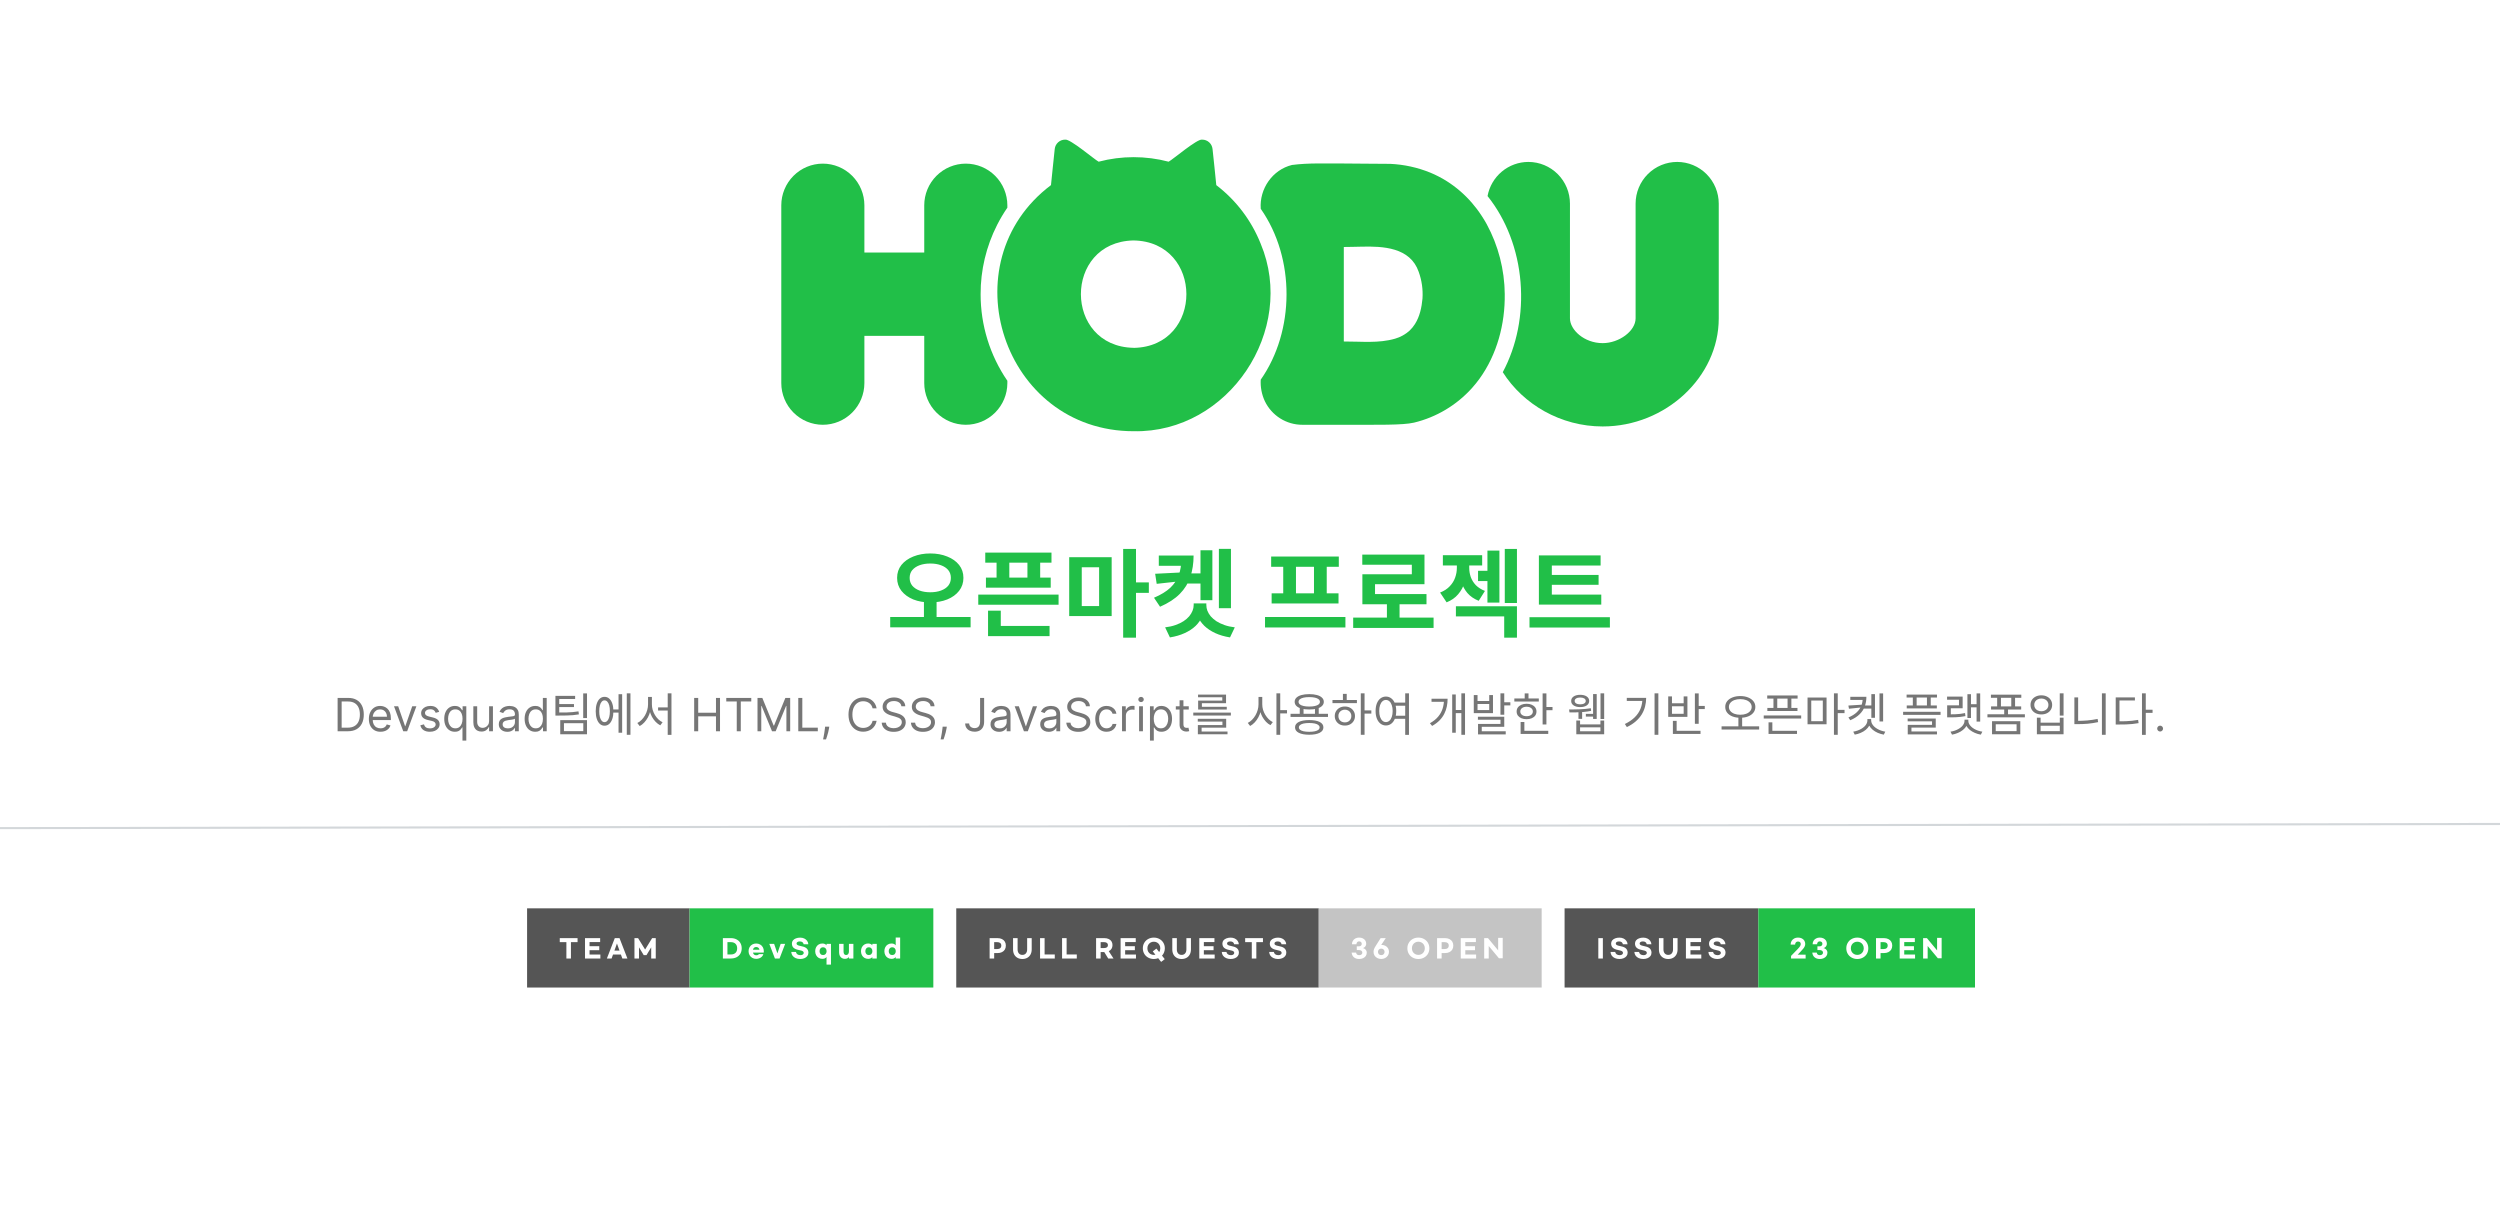 <svg width="1200" height="580" viewBox="0 0 1200 580" fill="none" xmlns="http://www.w3.org/2000/svg">
<rect x="0" y="0" width="1200" height="580" fill="#333333" stroke="none"/>
<g clip-path="url(#clip0_5_2)">
<rect width="1200" height="580" fill="white"/>
<path d="M443.489 287.418H449.561V297.124H443.489V287.418ZM446.525 265.66C449.561 265.66 452.275 266.151 454.667 267.132C457.09 268.083 458.991 269.432 460.371 271.18C461.751 272.928 462.441 274.998 462.441 277.39C462.441 279.751 461.751 281.821 460.371 283.6C458.991 285.379 457.09 286.759 454.667 287.74C452.275 288.691 449.561 289.166 446.525 289.166C443.52 289.166 440.806 288.691 438.383 287.74C435.991 286.759 434.09 285.379 432.679 283.6C431.299 281.821 430.609 279.751 430.609 277.39C430.609 274.998 431.299 272.928 432.679 271.18C434.09 269.432 435.991 268.083 438.383 267.132C440.806 266.151 443.52 265.66 446.525 265.66ZM446.525 270.49C444.593 270.49 442.876 270.766 441.373 271.318C439.901 271.87 438.736 272.652 437.877 273.664C437.049 274.676 436.635 275.918 436.635 277.39C436.635 278.831 437.049 280.073 437.877 281.116C438.736 282.128 439.901 282.91 441.373 283.462C442.876 284.014 444.593 284.29 446.525 284.29C448.488 284.29 450.205 284.014 451.677 283.462C453.18 282.91 454.345 282.128 455.173 281.116C456.001 280.073 456.415 278.831 456.415 277.39C456.415 275.918 456.001 274.676 455.173 273.664C454.345 272.652 453.18 271.87 451.677 271.318C450.205 270.766 448.488 270.49 446.525 270.49ZM427.297 296.158H465.891V301.126H427.297V296.158ZM472.926 265.246H504.712V270.076H472.926V265.246ZM473.248 277.252H504.344V282.082H473.248V277.252ZM478.354 267.132H484.472V279.782H478.354V267.132ZM493.166 267.132H499.284V279.782H493.166V267.132ZM469.568 285.394H508.116V290.27H469.568V285.394ZM474.26 300.436H503.792V305.358H474.26V300.436ZM474.26 293.122H480.378V302.046H474.26V293.122ZM513.218 267.454H533.596V295.698H513.218V267.454ZM527.57 272.284H519.244V290.914H527.57V272.284ZM539.116 263.498H545.28V306.094H539.116V263.498ZM543.946 279.552H551.444V284.566H543.946V279.552ZM568.874 275.228H577.614V280.104H568.874V275.228ZM585.066 263.452H590.862V291.926H585.066V263.452ZM576.234 264.142H581.938V288.108H576.234V264.142ZM572.968 289.626H578.166V290.408C578.166 292.34 577.798 294.149 577.062 295.836C576.357 297.523 575.299 299.056 573.888 300.436C572.478 301.785 570.73 302.935 568.644 303.886C566.59 304.837 564.228 305.527 561.56 305.956L559.26 301.126C561.1 300.911 562.756 300.543 564.228 300.022C565.7 299.501 566.988 298.887 568.092 298.182C569.196 297.446 570.101 296.664 570.806 295.836C571.512 294.977 572.048 294.088 572.416 293.168C572.784 292.248 572.968 291.328 572.968 290.408V289.626ZM573.796 289.626H579.04V290.408C579.04 291.328 579.209 292.248 579.546 293.168C579.914 294.088 580.451 294.977 581.156 295.836C581.892 296.664 582.797 297.446 583.87 298.182C584.974 298.887 586.262 299.501 587.734 300.022C589.206 300.543 590.862 300.911 592.702 301.126L590.402 305.956C587.734 305.527 585.373 304.837 583.318 303.886C581.264 302.935 579.531 301.785 578.12 300.436C576.71 299.056 575.636 297.523 574.9 295.836C574.164 294.149 573.796 292.34 573.796 290.408V289.626ZM567.034 266.672H572.922C572.922 270.413 572.401 273.817 571.358 276.884C570.346 279.951 568.66 282.68 566.298 285.072C563.968 287.433 560.809 289.488 556.822 291.236L553.924 286.912C557.236 285.501 559.843 283.907 561.744 282.128C563.646 280.319 564.995 278.295 565.792 276.056C566.62 273.787 567.034 271.287 567.034 268.558V266.672ZM556.224 266.672H568.92V271.594H556.224V266.672ZM567.264 274.768V278.908L555.212 280.242L554.476 275.412L567.264 274.768ZM607.209 296.158H645.803V301.172H607.209V296.158ZM610.153 267.132H642.629V272.054H610.153V267.132ZM610.383 284.796H642.491V289.672H610.383V284.796ZM615.949 271.686H622.067V285.256H615.949V271.686ZM630.715 271.686H636.833V285.256H630.715V271.686ZM649.526 296.434H688.12V301.402H649.526V296.434ZM665.718 288.338H671.79V298.412H665.718V288.338ZM653.896 266.212H683.75V280.426H660.014V287.556H653.942V275.642H677.678V271.088H653.896V266.212ZM653.942 285.164H684.716V290.04H653.942V285.164ZM709.46 273.986H716.084V278.908H709.46V273.986ZM713.968 264.28H719.718V289.258H713.968V264.28ZM699.294 269.892H704.078V272.56C704.078 274.921 703.741 277.206 703.066 279.414C702.422 281.591 701.379 283.523 699.938 285.21C698.527 286.897 696.672 288.2 694.372 289.12L691.244 284.428C693.176 283.661 694.725 282.649 695.89 281.392C697.086 280.135 697.945 278.755 698.466 277.252C699.018 275.719 699.294 274.155 699.294 272.56V269.892ZM700.49 269.892H705.228V272.56C705.228 274.063 705.473 275.535 705.964 276.976C706.485 278.417 707.298 279.721 708.402 280.886C709.537 282.021 710.993 282.941 712.772 283.646L709.782 288.384C707.543 287.495 705.734 286.253 704.354 284.658C703.005 283.063 702.023 281.223 701.41 279.138C700.797 277.053 700.49 274.86 700.49 272.56V269.892ZM692.578 266.488H711.438V271.41H692.578V266.488ZM722.294 263.498H728.136V289.442H722.294V263.498ZM698.834 291.006H728.136V306.094H722.018V295.882H698.834V291.006ZM738.666 285.394H768.612V290.224H738.666V285.394ZM734.158 296.25H772.752V301.218H734.158V296.25ZM738.666 266.58H768.29V271.456H744.876V286.728H738.666V266.58ZM742.99 275.964H767.324V280.702H742.99V275.964Z" fill="#21BF48"/>
<path d="M166.993 351H162.056V335H167.212C168.764 335 170.092 335.32 171.196 335.961C172.3 336.596 173.147 337.51 173.735 338.703C174.324 339.891 174.618 341.312 174.618 342.969C174.618 344.635 174.321 346.07 173.728 347.273C173.134 348.471 172.269 349.393 171.134 350.039C169.998 350.68 168.618 351 166.993 351ZM163.993 349.281H166.868C168.191 349.281 169.287 349.026 170.157 348.516C171.027 348.005 171.675 347.279 172.103 346.336C172.53 345.393 172.743 344.271 172.743 342.969C172.743 341.677 172.532 340.565 172.11 339.633C171.688 338.695 171.058 337.977 170.22 337.477C169.381 336.971 168.337 336.719 167.087 336.719H163.993V349.281ZM182.649 351.25C181.493 351.25 180.496 350.995 179.657 350.484C178.824 349.969 178.181 349.25 177.728 348.328C177.28 347.401 177.056 346.323 177.056 345.094C177.056 343.865 177.28 342.781 177.728 341.844C178.181 340.901 178.811 340.167 179.618 339.641C180.431 339.109 181.379 338.844 182.462 338.844C183.087 338.844 183.704 338.948 184.313 339.156C184.923 339.365 185.478 339.703 185.978 340.172C186.478 340.635 186.876 341.25 187.173 342.016C187.47 342.781 187.618 343.724 187.618 344.844V345.625H178.368V344.031H185.743C185.743 343.354 185.608 342.75 185.337 342.219C185.071 341.687 184.691 341.268 184.196 340.961C183.707 340.654 183.129 340.5 182.462 340.5C181.728 340.5 181.092 340.682 180.556 341.047C180.024 341.406 179.616 341.875 179.329 342.453C179.043 343.031 178.899 343.651 178.899 344.312V345.375C178.899 346.281 179.056 347.049 179.368 347.68C179.686 348.305 180.126 348.781 180.688 349.109C181.251 349.432 181.905 349.594 182.649 349.594C183.134 349.594 183.571 349.526 183.962 349.391C184.358 349.25 184.699 349.042 184.985 348.766C185.272 348.484 185.493 348.135 185.649 347.719L187.431 348.219C187.243 348.823 186.928 349.354 186.485 349.812C186.043 350.266 185.496 350.62 184.845 350.875C184.194 351.125 183.462 351.25 182.649 351.25ZM199.87 339L195.433 351H193.558L189.12 339H191.12L194.433 348.562H194.558L197.87 339H199.87ZM210.804 341.687L209.147 342.156C209.043 341.88 208.89 341.612 208.687 341.352C208.489 341.086 208.218 340.867 207.874 340.695C207.53 340.523 207.09 340.437 206.554 340.437C205.819 340.437 205.207 340.607 204.718 340.945C204.233 341.279 203.991 341.703 203.991 342.219C203.991 342.677 204.158 343.039 204.491 343.305C204.825 343.57 205.345 343.792 206.054 343.969L207.835 344.406C208.908 344.667 209.707 345.065 210.233 345.602C210.759 346.133 211.022 346.818 211.022 347.656C211.022 348.344 210.825 348.958 210.429 349.5C210.038 350.042 209.491 350.469 208.788 350.781C208.085 351.094 207.267 351.25 206.335 351.25C205.111 351.25 204.098 350.984 203.296 350.453C202.494 349.922 201.986 349.146 201.772 348.125L203.522 347.687C203.689 348.333 204.004 348.818 204.468 349.141C204.937 349.464 205.549 349.625 206.304 349.625C207.163 349.625 207.845 349.443 208.351 349.078C208.861 348.708 209.116 348.266 209.116 347.75C209.116 347.333 208.97 346.984 208.679 346.703C208.387 346.417 207.939 346.203 207.335 346.062L205.335 345.594C204.236 345.333 203.429 344.93 202.913 344.383C202.403 343.831 202.147 343.141 202.147 342.312C202.147 341.635 202.338 341.036 202.718 340.516C203.103 339.995 203.627 339.586 204.288 339.289C204.955 338.992 205.71 338.844 206.554 338.844C207.741 338.844 208.674 339.104 209.351 339.625C210.033 340.146 210.517 340.833 210.804 341.687ZM221.985 355.5V349.156H221.829C221.694 349.375 221.501 349.651 221.251 349.984C221.001 350.312 220.644 350.607 220.181 350.867C219.717 351.122 219.1 351.25 218.329 351.25C217.329 351.25 216.446 350.997 215.681 350.492C214.915 349.982 214.316 349.263 213.884 348.336C213.451 347.404 213.235 346.302 213.235 345.031C213.235 343.771 213.451 342.677 213.884 341.75C214.316 340.823 214.918 340.107 215.688 339.602C216.459 339.096 217.35 338.844 218.36 338.844C219.142 338.844 219.759 338.974 220.212 339.234C220.67 339.49 221.019 339.781 221.259 340.109C221.504 340.432 221.694 340.698 221.829 340.906H222.048V339H223.829V355.5H221.985ZM218.579 349.594C219.319 349.594 219.944 349.401 220.454 349.016C220.965 348.625 221.353 348.086 221.618 347.398C221.884 346.706 222.017 345.906 222.017 345C222.017 344.104 221.886 343.32 221.626 342.648C221.366 341.971 220.98 341.445 220.47 341.07C219.959 340.69 219.329 340.5 218.579 340.5C217.798 340.5 217.147 340.701 216.626 341.102C216.11 341.497 215.722 342.036 215.462 342.719C215.207 343.396 215.079 344.156 215.079 345C215.079 345.854 215.209 346.63 215.47 347.328C215.735 348.021 216.126 348.573 216.642 348.984C217.162 349.391 217.808 349.594 218.579 349.594ZM234.767 346.094V339H236.61V351H234.767V348.969H234.642C234.36 349.578 233.923 350.096 233.329 350.523C232.735 350.945 231.985 351.156 231.079 351.156C230.329 351.156 229.662 350.992 229.079 350.664C228.496 350.331 228.037 349.831 227.704 349.164C227.371 348.492 227.204 347.646 227.204 346.625V339H229.048V346.5C229.048 347.375 229.293 348.073 229.782 348.594C230.277 349.115 230.907 349.375 231.673 349.375C232.131 349.375 232.597 349.258 233.071 349.023C233.55 348.789 233.951 348.43 234.274 347.945C234.603 347.461 234.767 346.844 234.767 346.094ZM243.519 351.281C242.758 351.281 242.068 351.138 241.448 350.852C240.828 350.56 240.336 350.141 239.972 349.594C239.607 349.042 239.425 348.375 239.425 347.594C239.425 346.906 239.56 346.349 239.831 345.922C240.102 345.49 240.464 345.151 240.917 344.906C241.37 344.661 241.87 344.479 242.417 344.359C242.969 344.234 243.524 344.135 244.081 344.063C244.81 343.969 245.401 343.898 245.854 343.852C246.313 343.799 246.646 343.714 246.854 343.594C247.068 343.474 247.175 343.266 247.175 342.969V342.906C247.175 342.135 246.964 341.536 246.542 341.109C246.125 340.682 245.493 340.469 244.644 340.469C243.763 340.469 243.073 340.661 242.573 341.047C242.073 341.432 241.722 341.844 241.519 342.281L239.769 341.656C240.081 340.927 240.498 340.359 241.019 339.953C241.545 339.542 242.118 339.255 242.737 339.094C243.362 338.927 243.977 338.844 244.581 338.844C244.966 338.844 245.409 338.891 245.909 338.984C246.414 339.073 246.901 339.258 247.37 339.539C247.844 339.82 248.237 340.245 248.55 340.812C248.862 341.38 249.019 342.141 249.019 343.094V351H247.175V349.375H247.081C246.956 349.635 246.748 349.914 246.456 350.211C246.164 350.508 245.776 350.76 245.292 350.969C244.808 351.177 244.216 351.281 243.519 351.281ZM243.8 349.625C244.529 349.625 245.144 349.482 245.644 349.195C246.149 348.909 246.529 348.539 246.784 348.086C247.045 347.633 247.175 347.156 247.175 346.656V344.969C247.097 345.062 246.925 345.148 246.659 345.227C246.399 345.299 246.097 345.365 245.753 345.422C245.414 345.474 245.084 345.521 244.761 345.562C244.443 345.599 244.185 345.63 243.987 345.656C243.508 345.719 243.06 345.82 242.644 345.961C242.232 346.096 241.899 346.302 241.644 346.578C241.394 346.849 241.269 347.219 241.269 347.687C241.269 348.328 241.506 348.812 241.979 349.141C242.459 349.464 243.065 349.625 243.8 349.625ZM256.915 351.25C255.915 351.25 255.032 350.997 254.267 350.492C253.501 349.982 252.902 349.263 252.47 348.336C252.037 347.404 251.821 346.302 251.821 345.031C251.821 343.771 252.037 342.677 252.47 341.75C252.902 340.823 253.504 340.107 254.274 339.602C255.045 339.096 255.936 338.844 256.946 338.844C257.728 338.844 258.345 338.974 258.798 339.234C259.256 339.49 259.605 339.781 259.845 340.109C260.09 340.432 260.28 340.698 260.415 340.906H260.571V335H262.415V351H260.634V349.156H260.415C260.28 349.375 260.087 349.651 259.837 349.984C259.587 350.312 259.23 350.607 258.767 350.867C258.303 351.122 257.686 351.25 256.915 351.25ZM257.165 349.594C257.905 349.594 258.53 349.401 259.04 349.016C259.55 348.625 259.938 348.086 260.204 347.398C260.47 346.706 260.603 345.906 260.603 345C260.603 344.104 260.472 343.32 260.212 342.648C259.951 341.971 259.566 341.445 259.056 341.07C258.545 340.69 257.915 340.5 257.165 340.5C256.384 340.5 255.733 340.701 255.212 341.102C254.696 341.497 254.308 342.036 254.048 342.719C253.793 343.396 253.665 344.156 253.665 345C253.665 345.854 253.795 346.63 254.056 347.328C254.321 348.021 254.712 348.573 255.228 348.984C255.748 349.391 256.394 349.594 257.165 349.594ZM266.604 342.002H268.21C269.648 342.002 270.894 341.995 271.95 341.98C273.021 341.951 274.011 341.892 274.92 341.804C275.83 341.716 276.746 341.599 277.67 341.452L277.868 342.904C276.9 343.065 275.954 343.19 275.03 343.278C274.106 343.351 273.102 343.403 272.016 343.432C270.931 343.461 269.662 343.476 268.21 343.476H266.604V342.002ZM266.604 334.016H276.064V335.512H268.43V342.75H266.604V334.016ZM267.836 337.954H275.514V339.406H267.836V337.954ZM279.936 332.828H281.762V344.686H279.936V332.828ZM268.914 345.676H281.762V352.452H268.914V345.676ZM279.98 347.128H270.696V350.956H279.98V347.128ZM293.773 340.55H297.513V342.046H293.773V340.55ZM300.857 332.806H302.617V352.716H300.857V332.806ZM296.897 333.224H298.635V351.704H296.897V333.224ZM290.165 334.478C291.03 334.478 291.778 334.757 292.409 335.314C293.054 335.871 293.553 336.671 293.905 337.712C294.257 338.753 294.433 339.978 294.433 341.386C294.433 342.809 294.257 344.041 293.905 345.082C293.553 346.123 293.054 346.93 292.409 347.502C291.778 348.059 291.03 348.338 290.165 348.338C289.329 348.338 288.588 348.059 287.943 347.502C287.312 346.93 286.821 346.123 286.469 345.082C286.117 344.041 285.941 342.809 285.941 341.386C285.941 339.978 286.117 338.753 286.469 337.712C286.821 336.671 287.312 335.871 287.943 335.314C288.588 334.757 289.329 334.478 290.165 334.478ZM290.165 336.172C289.651 336.172 289.204 336.385 288.823 336.81C288.441 337.235 288.148 337.837 287.943 338.614C287.737 339.391 287.635 340.315 287.635 341.386C287.635 342.457 287.737 343.388 287.943 344.18C288.148 344.957 288.441 345.559 288.823 345.984C289.204 346.409 289.651 346.622 290.165 346.622C290.693 346.622 291.147 346.409 291.529 345.984C291.925 345.559 292.225 344.957 292.431 344.18C292.636 343.388 292.739 342.457 292.739 341.386C292.739 340.315 292.636 339.391 292.431 338.614C292.225 337.837 291.925 337.235 291.529 336.81C291.147 336.385 290.693 336.172 290.165 336.172ZM315.881 339.56H321.403V341.056H315.881V339.56ZM311.063 334.522H312.559V338.086C312.559 339.186 312.42 340.271 312.141 341.342C311.877 342.413 311.496 343.41 310.997 344.334C310.498 345.258 309.912 346.079 309.237 346.798C308.577 347.517 307.851 348.089 307.059 348.514L305.915 347.04C306.648 346.688 307.323 346.197 307.939 345.566C308.57 344.935 309.12 344.217 309.589 343.41C310.058 342.589 310.418 341.731 310.667 340.836C310.931 339.927 311.063 339.01 311.063 338.086V334.522ZM311.437 334.522H312.911V338.086C312.911 338.981 313.036 339.868 313.285 340.748C313.549 341.628 313.916 342.457 314.385 343.234C314.854 343.997 315.397 344.679 316.013 345.28C316.644 345.881 317.318 346.351 318.037 346.688L316.937 348.162C316.145 347.751 315.412 347.201 314.737 346.512C314.062 345.823 313.476 345.031 312.977 344.136C312.493 343.241 312.112 342.281 311.833 341.254C311.569 340.227 311.437 339.171 311.437 338.086V334.522ZM320.501 332.806H322.305V352.738H320.501V332.806ZM333.2 351V335H335.138V342.125H343.669V335H345.606V351H343.669V343.844H335.138V351H333.2ZM348.61 336.719V335H360.61V336.719H355.579V351H353.642V336.719H348.61ZM363.601 335H365.913L371.351 348.281H371.538L376.976 335H379.288V351H377.476V338.844H377.319L372.319 351H370.569L365.569 338.844H365.413V351H363.601V335ZM383.173 351V335H385.11V349.281H392.548V351H383.173ZM398.048 348.812L397.923 349.656C397.834 350.25 397.699 350.885 397.517 351.563C397.34 352.24 397.155 352.878 396.962 353.477C396.769 354.076 396.61 354.552 396.485 354.906H395.079C395.147 354.573 395.235 354.133 395.345 353.586C395.454 353.039 395.563 352.427 395.673 351.75C395.787 351.078 395.881 350.391 395.954 349.687L396.048 348.812H398.048ZM420.776 340H418.839C418.724 339.443 418.524 338.953 418.237 338.531C417.956 338.109 417.612 337.755 417.206 337.469C416.805 337.177 416.36 336.958 415.87 336.812C415.381 336.667 414.87 336.594 414.339 336.594C413.37 336.594 412.493 336.839 411.706 337.328C410.925 337.818 410.302 338.539 409.839 339.492C409.381 340.445 409.151 341.615 409.151 343C409.151 344.385 409.381 345.555 409.839 346.508C410.302 347.461 410.925 348.182 411.706 348.672C412.493 349.161 413.37 349.406 414.339 349.406C414.87 349.406 415.381 349.333 415.87 349.187C416.36 349.042 416.805 348.826 417.206 348.539C417.612 348.247 417.956 347.891 418.237 347.469C418.524 347.042 418.724 346.552 418.839 346H420.776C420.631 346.818 420.365 347.549 419.979 348.195C419.594 348.841 419.115 349.391 418.542 349.844C417.969 350.292 417.326 350.633 416.612 350.867C415.904 351.102 415.146 351.219 414.339 351.219C412.974 351.219 411.761 350.885 410.698 350.219C409.636 349.552 408.8 348.604 408.19 347.375C407.581 346.146 407.276 344.687 407.276 343C407.276 341.312 407.581 339.854 408.19 338.625C408.8 337.396 409.636 336.448 410.698 335.781C411.761 335.115 412.974 334.781 414.339 334.781C415.146 334.781 415.904 334.898 416.612 335.133C417.326 335.367 417.969 335.711 418.542 336.164C419.115 336.612 419.594 337.159 419.979 337.805C420.365 338.445 420.631 339.177 420.776 340ZM432.657 339C432.563 338.208 432.183 337.594 431.517 337.156C430.85 336.719 430.032 336.5 429.063 336.5C428.355 336.5 427.735 336.615 427.204 336.844C426.678 337.073 426.267 337.388 425.97 337.789C425.678 338.19 425.532 338.646 425.532 339.156C425.532 339.583 425.634 339.951 425.837 340.258C426.045 340.56 426.311 340.812 426.634 341.016C426.957 341.214 427.295 341.378 427.649 341.508C428.004 341.633 428.329 341.734 428.626 341.812L430.251 342.25C430.668 342.359 431.131 342.51 431.642 342.703C432.157 342.896 432.649 343.159 433.118 343.492C433.592 343.82 433.983 344.242 434.29 344.758C434.597 345.273 434.751 345.906 434.751 346.656C434.751 347.521 434.524 348.302 434.071 349C433.623 349.698 432.967 350.253 432.103 350.664C431.243 351.076 430.199 351.281 428.97 351.281C427.824 351.281 426.832 351.096 425.993 350.727C425.16 350.357 424.504 349.841 424.024 349.18C423.55 348.518 423.282 347.75 423.22 346.875H425.22C425.272 347.479 425.475 347.979 425.829 348.375C426.188 348.766 426.642 349.057 427.188 349.25C427.741 349.437 428.334 349.531 428.97 349.531C429.709 349.531 430.373 349.411 430.962 349.172C431.55 348.927 432.017 348.589 432.36 348.156C432.704 347.719 432.876 347.208 432.876 346.625C432.876 346.094 432.728 345.661 432.431 345.328C432.134 344.995 431.743 344.724 431.259 344.516C430.774 344.307 430.251 344.125 429.688 343.969L427.72 343.406C426.47 343.047 425.48 342.534 424.751 341.867C424.022 341.201 423.657 340.328 423.657 339.25C423.657 338.354 423.899 337.573 424.384 336.906C424.873 336.234 425.53 335.714 426.353 335.344C427.181 334.969 428.105 334.781 429.126 334.781C430.157 334.781 431.074 334.966 431.876 335.336C432.678 335.701 433.313 336.201 433.782 336.836C434.256 337.471 434.506 338.193 434.532 339H432.657ZM446.687 339C446.593 338.208 446.213 337.594 445.546 337.156C444.879 336.719 444.062 336.5 443.093 336.5C442.384 336.5 441.765 336.615 441.233 336.844C440.707 337.073 440.296 337.388 439.999 337.789C439.707 338.19 439.562 338.646 439.562 339.156C439.562 339.583 439.663 339.951 439.866 340.258C440.075 340.56 440.34 340.812 440.663 341.016C440.986 341.214 441.325 341.378 441.679 341.508C442.033 341.633 442.358 341.734 442.655 341.812L444.28 342.25C444.697 342.359 445.16 342.51 445.671 342.703C446.187 342.896 446.679 343.159 447.147 343.492C447.621 343.82 448.012 344.242 448.319 344.758C448.627 345.273 448.78 345.906 448.78 346.656C448.78 347.521 448.554 348.302 448.101 349C447.653 349.698 446.996 350.253 446.132 350.664C445.272 351.076 444.228 351.281 442.999 351.281C441.853 351.281 440.861 351.096 440.022 350.727C439.189 350.357 438.533 349.841 438.054 349.18C437.58 348.518 437.312 347.75 437.249 346.875H439.249C439.301 347.479 439.504 347.979 439.858 348.375C440.218 348.766 440.671 349.057 441.218 349.25C441.77 349.437 442.364 349.531 442.999 349.531C443.739 349.531 444.403 349.411 444.991 349.172C445.58 348.927 446.046 348.589 446.39 348.156C446.733 347.719 446.905 347.208 446.905 346.625C446.905 346.094 446.757 345.661 446.46 345.328C446.163 344.995 445.772 344.724 445.288 344.516C444.804 344.307 444.28 344.125 443.718 343.969L441.749 343.406C440.499 343.047 439.509 342.534 438.78 341.867C438.051 341.201 437.687 340.328 437.687 339.25C437.687 338.354 437.929 337.573 438.413 336.906C438.903 336.234 439.559 335.714 440.382 335.344C441.21 334.969 442.134 334.781 443.155 334.781C444.187 334.781 445.103 334.966 445.905 335.336C446.707 335.701 447.343 336.201 447.812 336.836C448.285 337.471 448.535 338.193 448.562 339H446.687ZM454.466 348.812L454.341 349.656C454.252 350.25 454.117 350.885 453.935 351.563C453.757 352.24 453.573 352.878 453.38 353.477C453.187 354.076 453.028 354.552 452.903 354.906H451.497C451.565 354.573 451.653 354.133 451.763 353.586C451.872 353.039 451.981 352.427 452.091 351.75C452.205 351.078 452.299 350.391 452.372 349.687L452.466 348.812H454.466ZM470.444 335H472.382V346.437C472.382 347.458 472.194 348.326 471.819 349.039C471.444 349.753 470.916 350.294 470.233 350.664C469.551 351.034 468.746 351.219 467.819 351.219C466.944 351.219 466.166 351.06 465.483 350.742C464.801 350.419 464.265 349.961 463.874 349.367C463.483 348.773 463.288 348.068 463.288 347.25H465.194C465.194 347.703 465.306 348.099 465.53 348.437C465.759 348.771 466.072 349.031 466.468 349.219C466.864 349.406 467.314 349.5 467.819 349.5C468.377 349.5 468.851 349.383 469.241 349.148C469.632 348.914 469.929 348.57 470.132 348.117C470.34 347.659 470.444 347.099 470.444 346.437V335ZM479.546 351.281C478.785 351.281 478.095 351.138 477.476 350.852C476.856 350.56 476.364 350.141 475.999 349.594C475.634 349.042 475.452 348.375 475.452 347.594C475.452 346.906 475.588 346.349 475.858 345.922C476.129 345.49 476.491 345.151 476.944 344.906C477.397 344.661 477.897 344.479 478.444 344.359C478.996 344.234 479.551 344.135 480.108 344.063C480.838 343.969 481.429 343.898 481.882 343.852C482.34 343.799 482.674 343.714 482.882 343.594C483.095 343.474 483.202 343.266 483.202 342.969V342.906C483.202 342.135 482.991 341.536 482.569 341.109C482.153 340.682 481.52 340.469 480.671 340.469C479.791 340.469 479.101 340.661 478.601 341.047C478.101 341.432 477.749 341.844 477.546 342.281L475.796 341.656C476.108 340.927 476.525 340.359 477.046 339.953C477.572 339.542 478.145 339.255 478.765 339.094C479.39 338.927 480.004 338.844 480.608 338.844C480.994 338.844 481.437 338.891 481.937 338.984C482.442 339.073 482.929 339.258 483.397 339.539C483.871 339.82 484.265 340.245 484.577 340.812C484.89 341.38 485.046 342.141 485.046 343.094V351H483.202V349.375H483.108C482.983 349.635 482.775 349.914 482.483 350.211C482.192 350.508 481.804 350.76 481.319 350.969C480.835 351.177 480.244 351.281 479.546 351.281ZM479.827 349.625C480.556 349.625 481.171 349.482 481.671 349.195C482.176 348.909 482.556 348.539 482.812 348.086C483.072 347.633 483.202 347.156 483.202 346.656V344.969C483.124 345.062 482.952 345.148 482.687 345.227C482.426 345.299 482.124 345.365 481.78 345.422C481.442 345.474 481.111 345.521 480.788 345.562C480.47 345.599 480.213 345.63 480.015 345.656C479.535 345.719 479.088 345.82 478.671 345.961C478.259 346.096 477.926 346.302 477.671 346.578C477.421 346.849 477.296 347.219 477.296 347.687C477.296 348.328 477.533 348.812 478.007 349.141C478.486 349.464 479.093 349.625 479.827 349.625ZM497.794 339L493.356 351H491.481L487.044 339H489.044L492.356 348.562H492.481L495.794 339H497.794ZM503.394 351.281C502.633 351.281 501.943 351.138 501.323 350.852C500.703 350.56 500.211 350.141 499.847 349.594C499.482 349.042 499.3 348.375 499.3 347.594C499.3 346.906 499.435 346.349 499.706 345.922C499.977 345.49 500.339 345.151 500.792 344.906C501.245 344.661 501.745 344.479 502.292 344.359C502.844 344.234 503.399 344.135 503.956 344.063C504.685 343.969 505.276 343.898 505.729 343.852C506.188 343.799 506.521 343.714 506.729 343.594C506.943 343.474 507.05 343.266 507.05 342.969V342.906C507.05 342.135 506.839 341.536 506.417 341.109C506 340.682 505.368 340.469 504.519 340.469C503.638 340.469 502.948 340.661 502.448 341.047C501.948 341.432 501.597 341.844 501.394 342.281L499.644 341.656C499.956 340.927 500.373 340.359 500.894 339.953C501.42 339.542 501.993 339.255 502.612 339.094C503.237 338.927 503.852 338.844 504.456 338.844C504.841 338.844 505.284 338.891 505.784 338.984C506.289 339.073 506.776 339.258 507.245 339.539C507.719 339.82 508.112 340.245 508.425 340.812C508.737 341.38 508.894 342.141 508.894 343.094V351H507.05V349.375H506.956C506.831 349.635 506.623 349.914 506.331 350.211C506.039 350.508 505.651 350.76 505.167 350.969C504.683 351.177 504.091 351.281 503.394 351.281ZM503.675 349.625C504.404 349.625 505.019 349.482 505.519 349.195C506.024 348.909 506.404 348.539 506.659 348.086C506.92 347.633 507.05 347.156 507.05 346.656V344.969C506.972 345.062 506.8 345.148 506.534 345.227C506.274 345.299 505.972 345.365 505.628 345.422C505.289 345.474 504.959 345.521 504.636 345.562C504.318 345.599 504.06 345.63 503.862 345.656C503.383 345.719 502.935 345.82 502.519 345.961C502.107 346.096 501.774 346.302 501.519 346.578C501.269 346.849 501.144 347.219 501.144 347.687C501.144 348.328 501.381 348.812 501.854 349.141C502.334 349.464 502.94 349.625 503.675 349.625ZM521.259 339C521.165 338.208 520.785 337.594 520.118 337.156C519.451 336.719 518.634 336.5 517.665 336.5C516.957 336.5 516.337 336.615 515.806 336.844C515.28 337.073 514.868 337.388 514.571 337.789C514.28 338.19 514.134 338.646 514.134 339.156C514.134 339.583 514.235 339.951 514.438 340.258C514.647 340.56 514.912 340.812 515.235 341.016C515.558 341.214 515.897 341.378 516.251 341.508C516.605 341.633 516.931 341.734 517.228 341.812L518.853 342.25C519.269 342.359 519.733 342.51 520.243 342.703C520.759 342.896 521.251 343.159 521.72 343.492C522.194 343.82 522.584 344.242 522.892 344.758C523.199 345.273 523.353 345.906 523.353 346.656C523.353 347.521 523.126 348.302 522.673 349C522.225 349.698 521.569 350.253 520.704 350.664C519.845 351.076 518.8 351.281 517.571 351.281C516.425 351.281 515.433 351.096 514.595 350.727C513.761 350.357 513.105 349.841 512.626 349.18C512.152 348.518 511.884 347.75 511.821 346.875H513.821C513.873 347.479 514.076 347.979 514.431 348.375C514.79 348.766 515.243 349.057 515.79 349.25C516.342 349.437 516.936 349.531 517.571 349.531C518.311 349.531 518.975 349.411 519.563 349.172C520.152 348.927 520.618 348.589 520.962 348.156C521.306 347.719 521.478 347.208 521.478 346.625C521.478 346.094 521.329 345.661 521.032 345.328C520.735 344.995 520.345 344.724 519.86 344.516C519.376 344.307 518.853 344.125 518.29 343.969L516.321 343.406C515.071 343.047 514.082 342.534 513.353 341.867C512.623 341.201 512.259 340.328 512.259 339.25C512.259 338.354 512.501 337.573 512.985 336.906C513.475 336.234 514.131 335.714 514.954 335.344C515.782 334.969 516.707 334.781 517.728 334.781C518.759 334.781 519.675 334.966 520.478 335.336C521.28 335.701 521.915 336.201 522.384 336.836C522.858 337.471 523.108 338.193 523.134 339H521.259ZM531.163 351.25C530.038 351.25 529.069 350.984 528.257 350.453C527.444 349.922 526.819 349.19 526.382 348.258C525.944 347.326 525.726 346.26 525.726 345.062C525.726 343.844 525.95 342.768 526.397 341.836C526.851 340.898 527.481 340.167 528.288 339.641C529.101 339.109 530.049 338.844 531.132 338.844C531.976 338.844 532.736 339 533.413 339.312C534.09 339.625 534.645 340.062 535.077 340.625C535.509 341.187 535.778 341.844 535.882 342.594H534.038C533.897 342.047 533.585 341.562 533.101 341.141C532.621 340.714 531.976 340.5 531.163 340.5C530.444 340.5 529.814 340.687 529.272 341.062C528.736 341.432 528.317 341.956 528.015 342.633C527.718 343.305 527.569 344.094 527.569 345C527.569 345.927 527.715 346.734 528.007 347.422C528.304 348.109 528.72 348.643 529.257 349.023C529.799 349.404 530.434 349.594 531.163 349.594C531.642 349.594 532.077 349.51 532.468 349.344C532.858 349.177 533.189 348.938 533.46 348.625C533.731 348.312 533.924 347.937 534.038 347.5H535.882C535.778 348.208 535.52 348.846 535.108 349.414C534.702 349.977 534.163 350.424 533.491 350.758C532.825 351.086 532.049 351.25 531.163 351.25ZM538.577 351V339H540.358V340.812H540.483C540.702 340.219 541.098 339.737 541.671 339.367C542.244 338.997 542.89 338.812 543.608 338.812C543.744 338.812 543.913 338.815 544.116 338.82C544.319 338.826 544.473 338.833 544.577 338.844V340.719C544.515 340.703 544.371 340.68 544.147 340.648C543.929 340.612 543.697 340.594 543.452 340.594C542.869 340.594 542.348 340.716 541.89 340.961C541.437 341.201 541.077 341.534 540.812 341.961C540.551 342.383 540.421 342.865 540.421 343.406V351H538.577ZM546.763 351V339H548.606V351H546.763ZM547.7 337C547.341 337 547.031 336.878 546.771 336.633C546.515 336.388 546.388 336.094 546.388 335.75C546.388 335.406 546.515 335.112 546.771 334.867C547.031 334.622 547.341 334.5 547.7 334.5C548.06 334.5 548.367 334.622 548.622 334.867C548.882 335.112 549.013 335.406 549.013 335.75C549.013 336.094 548.882 336.388 548.622 336.633C548.367 336.878 548.06 337 547.7 337ZM551.983 355.5V339H553.765V340.906H553.983C554.119 340.698 554.306 340.432 554.546 340.109C554.791 339.781 555.14 339.49 555.593 339.234C556.051 338.974 556.671 338.844 557.452 338.844C558.463 338.844 559.353 339.096 560.124 339.602C560.895 340.107 561.496 340.823 561.929 341.75C562.361 342.677 562.577 343.771 562.577 345.031C562.577 346.302 562.361 347.404 561.929 348.336C561.496 349.263 560.897 349.982 560.132 350.492C559.366 350.997 558.483 351.25 557.483 351.25C556.713 351.25 556.095 351.122 555.632 350.867C555.168 350.607 554.812 350.312 554.562 349.984C554.312 349.651 554.119 349.375 553.983 349.156H553.827V355.5H551.983ZM553.796 345C553.796 345.906 553.929 346.706 554.194 347.398C554.46 348.086 554.848 348.625 555.358 349.016C555.869 349.401 556.494 349.594 557.233 349.594C558.004 349.594 558.647 349.391 559.163 348.984C559.684 348.573 560.075 348.021 560.335 347.328C560.601 346.63 560.733 345.854 560.733 345C560.733 344.156 560.603 343.396 560.343 342.719C560.088 342.036 559.7 341.497 559.179 341.102C558.663 340.701 558.015 340.5 557.233 340.5C556.483 340.5 555.853 340.69 555.343 341.07C554.832 341.445 554.447 341.971 554.187 342.648C553.926 343.32 553.796 344.104 553.796 345ZM570.608 339V340.562H564.39V339H570.608ZM566.202 336.125H568.046V347.562C568.046 348.083 568.121 348.474 568.272 348.734C568.429 348.99 568.627 349.161 568.866 349.25C569.111 349.333 569.369 349.375 569.64 349.375C569.843 349.375 570.009 349.365 570.14 349.344C570.27 349.318 570.374 349.297 570.452 349.281L570.827 350.937C570.702 350.984 570.528 351.031 570.304 351.078C570.08 351.13 569.796 351.156 569.452 351.156C568.931 351.156 568.421 351.044 567.921 350.82C567.426 350.596 567.015 350.255 566.687 349.797C566.364 349.339 566.202 348.76 566.202 348.062V336.125ZM572.772 342.046H590.812V343.454H572.772V342.046ZM574.928 345.038H588.568V349.284H576.776V351.616H574.972V348.03H586.764V346.358H574.928V345.038ZM574.972 351.132H589.206V352.452H574.972V351.132ZM575.06 333.4H588.502V337.536H576.908V339.692H575.104V336.304H586.698V334.698H575.06V333.4ZM575.104 339.252H588.854V340.572H575.104V339.252ZM604.082 334.522H605.578V338.086C605.578 339.186 605.439 340.264 605.16 341.32C604.896 342.376 604.515 343.366 604.016 344.29C603.517 345.214 602.931 346.035 602.256 346.754C601.581 347.473 600.848 348.045 600.056 348.47L598.934 346.996C599.667 346.629 600.342 346.138 600.958 345.522C601.589 344.891 602.139 344.173 602.608 343.366C603.077 342.559 603.437 341.709 603.686 340.814C603.95 339.905 604.082 338.995 604.082 338.086V334.522ZM604.412 334.522H605.886V338.086C605.886 338.966 606.011 339.839 606.26 340.704C606.524 341.569 606.891 342.383 607.36 343.146C607.829 343.909 608.365 344.591 608.966 345.192C609.582 345.793 610.242 346.27 610.946 346.622L609.824 348.074C609.047 347.678 608.328 347.135 607.668 346.446C607.023 345.757 606.451 344.972 605.952 344.092C605.468 343.197 605.087 342.244 604.808 341.232C604.544 340.205 604.412 339.157 604.412 338.086V334.522ZM612.684 332.806H614.51V352.716H612.684V332.806ZM614.092 340.858H617.766V342.42H614.092V340.858ZM623.88 339.56H625.706V343.3H623.88V339.56ZM631.184 339.56H632.988V343.3H631.184V339.56ZM619.458 342.64H637.432V344.114H619.458V342.64ZM628.434 345.632C630.561 345.632 632.226 345.933 633.428 346.534C634.631 347.135 635.232 348.001 635.232 349.13C635.232 350.274 634.631 351.147 633.428 351.748C632.226 352.364 630.561 352.672 628.434 352.672C626.308 352.672 624.636 352.364 623.418 351.748C622.216 351.147 621.614 350.274 621.614 349.13C621.614 348.001 622.216 347.135 623.418 346.534C624.636 345.933 626.308 345.632 628.434 345.632ZM628.434 347.04C627.393 347.04 626.498 347.121 625.75 347.282C625.017 347.443 624.452 347.685 624.056 348.008C623.66 348.316 623.462 348.69 623.462 349.13C623.462 349.599 623.66 349.995 624.056 350.318C624.452 350.626 625.017 350.861 625.75 351.022C626.498 351.183 627.393 351.264 628.434 351.264C629.476 351.264 630.363 351.183 631.096 351.022C631.844 350.861 632.416 350.626 632.812 350.318C633.208 349.995 633.406 349.599 633.406 349.13C633.406 348.69 633.208 348.316 632.812 348.008C632.416 347.685 631.844 347.443 631.096 347.282C630.363 347.121 629.476 347.04 628.434 347.04ZM628.434 333.18C629.872 333.18 631.111 333.327 632.152 333.62C633.208 333.913 634.015 334.339 634.572 334.896C635.144 335.439 635.43 336.099 635.43 336.876C635.43 337.639 635.144 338.299 634.572 338.856C634.015 339.413 633.208 339.839 632.152 340.132C631.111 340.411 629.872 340.55 628.434 340.55C626.997 340.55 625.75 340.411 624.694 340.132C623.653 339.839 622.846 339.413 622.274 338.856C621.717 338.299 621.438 337.639 621.438 336.876C621.438 336.099 621.717 335.439 622.274 334.896C622.846 334.339 623.653 333.913 624.694 333.62C625.75 333.327 626.997 333.18 628.434 333.18ZM628.434 334.61C627.393 334.61 626.484 334.698 625.706 334.874C624.944 335.05 624.35 335.307 623.924 335.644C623.514 335.981 623.308 336.392 623.308 336.876C623.308 337.345 623.514 337.756 623.924 338.108C624.35 338.445 624.944 338.702 625.706 338.878C626.484 339.054 627.393 339.142 628.434 339.142C629.505 339.142 630.422 339.054 631.184 338.878C631.947 338.702 632.534 338.445 632.944 338.108C633.355 337.756 633.56 337.345 633.56 336.876C633.56 336.392 633.355 335.981 632.944 335.644C632.534 335.307 631.947 335.05 631.184 334.874C630.422 334.698 629.505 334.61 628.434 334.61ZM653.183 332.806H654.987V352.716H653.183V332.806ZM654.569 340.99H658.243V342.53H654.569V340.99ZM639.587 335.996H651.313V337.492H639.587V335.996ZM645.549 339.12C646.487 339.12 647.316 339.318 648.035 339.714C648.768 340.11 649.34 340.653 649.751 341.342C650.176 342.017 650.389 342.801 650.389 343.696C650.389 344.591 650.176 345.383 649.751 346.072C649.34 346.761 648.768 347.304 648.035 347.7C647.316 348.081 646.487 348.272 645.549 348.272C644.61 348.272 643.774 348.081 643.041 347.7C642.322 347.304 641.75 346.761 641.325 346.072C640.899 345.383 640.687 344.591 640.687 343.696C640.687 342.801 640.899 342.017 641.325 341.342C641.75 340.653 642.322 340.11 643.041 339.714C643.774 339.318 644.61 339.12 645.549 339.12ZM645.549 340.638C644.947 340.638 644.412 340.77 643.943 341.034C643.473 341.298 643.099 341.657 642.821 342.112C642.557 342.567 642.425 343.095 642.425 343.696C642.425 344.297 642.557 344.833 642.821 345.302C643.099 345.757 643.473 346.116 643.943 346.38C644.412 346.629 644.947 346.754 645.549 346.754C646.135 346.754 646.663 346.629 647.133 346.38C647.602 346.116 647.969 345.757 648.233 345.302C648.511 344.833 648.651 344.297 648.651 343.696C648.651 343.095 648.511 342.567 648.233 342.112C647.969 341.657 647.602 341.298 647.133 341.034C646.663 340.77 646.135 340.638 645.549 340.638ZM644.603 333.048H646.429V336.656H644.603V333.048ZM668.889 337.25H674.917V338.746H668.889V337.25ZM668.889 343.542H674.917V345.038H668.889V343.542ZM665.237 334.346C666.205 334.346 667.063 334.632 667.811 335.204C668.559 335.761 669.138 336.561 669.549 337.602C669.974 338.643 670.187 339.868 670.187 341.276C670.187 342.684 669.974 343.909 669.549 344.95C669.138 345.991 668.559 346.798 667.811 347.37C667.063 347.942 666.205 348.228 665.237 348.228C664.284 348.228 663.426 347.942 662.663 347.37C661.915 346.798 661.328 345.991 660.903 344.95C660.492 343.909 660.287 342.684 660.287 341.276C660.287 339.868 660.492 338.643 660.903 337.602C661.328 336.561 661.915 335.761 662.663 335.204C663.426 334.632 664.284 334.346 665.237 334.346ZM665.237 335.974C664.606 335.974 664.049 336.194 663.565 336.634C663.081 337.059 662.7 337.675 662.421 338.482C662.157 339.274 662.025 340.205 662.025 341.276C662.025 342.347 662.157 343.285 662.421 344.092C662.7 344.884 663.081 345.5 663.565 345.94C664.049 346.38 664.606 346.6 665.237 346.6C665.882 346.6 666.447 346.38 666.931 345.94C667.415 345.5 667.789 344.884 668.053 344.092C668.332 343.285 668.471 342.347 668.471 341.276C668.471 340.205 668.332 339.274 668.053 338.482C667.789 337.675 667.415 337.059 666.931 336.634C666.447 336.194 665.882 335.974 665.237 335.974ZM674.499 332.806H676.303V352.738H674.499V332.806ZM701.453 332.806H703.213V352.716H701.453V332.806ZM698.241 340.814H702.069V342.31H698.241V340.814ZM693.115 335.38H694.853C694.853 336.656 694.728 337.903 694.479 339.12C694.229 340.337 693.819 341.511 693.247 342.64C692.689 343.755 691.934 344.803 690.981 345.786C690.027 346.754 688.839 347.641 687.417 348.448L686.361 347.15C688.033 346.211 689.36 345.148 690.343 343.96C691.325 342.772 692.029 341.489 692.455 340.11C692.895 338.717 693.115 337.25 693.115 335.71V335.38ZM687.131 335.38H693.709V336.876H687.131V335.38ZM697.053 333.334H698.769V351.726H697.053V333.334ZM707.413 333.642H709.217V336.48H714.827V333.642H716.631V342.31H707.413V333.642ZM709.217 337.91V340.836H714.827V337.91H709.217ZM720.217 332.806H722.043V343.08H720.217V332.806ZM721.229 337.096H724.969V338.592H721.229V337.096ZM709.393 344.026H722.043V348.866H711.241V351.836H709.459V347.502H720.239V345.478H709.393V344.026ZM709.459 351.022H722.747V352.496H709.459V351.022ZM740.455 332.828H742.281V347.744H740.455V332.828ZM741.709 339.362H745.207V340.88H741.709V339.362ZM726.881 335.248H738.629V336.722H726.881V335.248ZM732.755 337.8C733.694 337.8 734.523 337.961 735.241 338.284C735.96 338.592 736.517 339.025 736.913 339.582C737.309 340.125 737.507 340.77 737.507 341.518C737.507 342.266 737.309 342.919 736.913 343.476C736.517 344.019 735.96 344.444 735.241 344.752C734.523 345.06 733.694 345.214 732.755 345.214C731.817 345.214 730.988 345.06 730.269 344.752C729.551 344.444 728.986 344.019 728.575 343.476C728.179 342.919 727.981 342.266 727.981 341.518C727.981 340.77 728.179 340.125 728.575 339.582C728.986 339.025 729.551 338.592 730.269 338.284C730.988 337.961 731.817 337.8 732.755 337.8ZM732.755 339.23C731.861 339.23 731.135 339.443 730.577 339.868C730.02 340.279 729.741 340.829 729.741 341.518C729.741 342.207 730.02 342.757 730.577 343.168C731.135 343.579 731.861 343.784 732.755 343.784C733.665 343.784 734.391 343.579 734.933 343.168C735.491 342.757 735.769 342.207 735.769 341.518C735.769 340.829 735.491 340.279 734.933 339.868C734.391 339.443 733.665 339.23 732.755 339.23ZM731.853 332.828H733.679V335.996H731.853V332.828ZM729.895 350.78H743.161V352.276H729.895V350.78ZM729.895 346.556H731.699V351.396H729.895V346.556ZM768.245 332.806H770.005V345.126H768.245V332.806ZM764.681 333.158H766.419V345.082H764.681V333.158ZM761.205 342.662H765.517V343.96H761.205V342.662ZM757.663 341.232H759.423V345.06H757.663V341.232ZM753.351 341.958L753.153 340.528C753.828 340.528 754.598 340.528 755.463 340.528C756.328 340.513 757.23 340.491 758.169 340.462C759.108 340.418 760.039 340.359 760.963 340.286C761.902 340.198 762.782 340.088 763.603 339.956L763.735 341.21C762.606 341.445 761.41 341.621 760.149 341.738C758.888 341.841 757.663 341.907 756.475 341.936C755.302 341.951 754.26 341.958 753.351 341.958ZM756.629 345.852H758.433V347.7H768.201V345.852H770.005V352.452H756.629V345.852ZM758.433 349.13V351H768.201V349.13H758.433ZM758.499 333.51C759.79 333.51 760.831 333.774 761.623 334.302C762.415 334.83 762.811 335.549 762.811 336.458C762.811 337.367 762.415 338.086 761.623 338.614C760.831 339.142 759.79 339.406 758.499 339.406C757.208 339.406 756.16 339.142 755.353 338.614C754.561 338.086 754.165 337.367 754.165 336.458C754.165 335.549 754.561 334.83 755.353 334.302C756.16 333.774 757.208 333.51 758.499 333.51ZM758.499 334.808C757.692 334.808 757.047 334.955 756.563 335.248C756.079 335.541 755.837 335.945 755.837 336.458C755.837 336.957 756.079 337.353 756.563 337.646C757.047 337.939 757.692 338.086 758.499 338.086C759.306 338.086 759.951 337.939 760.435 337.646C760.919 337.353 761.161 336.957 761.161 336.458C761.161 335.945 760.919 335.541 760.435 335.248C759.951 334.955 759.306 334.808 758.499 334.808ZM794.187 332.806H796.013V352.716H794.187V332.806ZM788.357 334.962H790.161C790.161 336.399 789.985 337.785 789.633 339.12C789.296 340.455 788.76 341.723 788.027 342.926C787.294 344.114 786.34 345.221 785.167 346.248C783.994 347.275 782.571 348.191 780.899 348.998L779.931 347.524C781.852 346.6 783.436 345.522 784.683 344.29C785.93 343.058 786.854 341.687 787.455 340.176C788.056 338.651 788.357 337.008 788.357 335.248V334.962ZM780.855 334.962H789.127V336.436H780.855V334.962ZM813.545 332.828H815.371V347.436H813.545V332.828ZM814.799 338.834H818.297V340.352H814.799V338.834ZM802.985 350.78H816.251V352.276H802.985V350.78ZM802.985 346.028H804.789V351.11H802.985V346.028ZM800.741 334.258H802.545V337.58H808.155V334.258H809.959V344.092H800.741V334.258ZM802.545 339.01V342.618H808.155V339.01H802.545ZM834.427 344.048H836.231V348.998H834.427V344.048ZM835.329 334.104C836.737 334.104 837.984 334.324 839.069 334.764C840.154 335.189 841.005 335.791 841.621 336.568C842.252 337.345 842.567 338.262 842.567 339.318C842.567 340.374 842.252 341.298 841.621 342.09C841.005 342.867 840.154 343.469 839.069 343.894C837.984 344.319 836.737 344.532 835.329 344.532C833.936 344.532 832.689 344.319 831.589 343.894C830.504 343.469 829.653 342.867 829.037 342.09C828.421 341.298 828.113 340.374 828.113 339.318C828.113 338.262 828.421 337.345 829.037 336.568C829.653 335.791 830.504 335.189 831.589 334.764C832.689 334.324 833.936 334.104 835.329 334.104ZM835.329 335.578C834.273 335.578 833.334 335.732 832.513 336.04C831.692 336.348 831.046 336.788 830.577 337.36C830.108 337.917 829.873 338.57 829.873 339.318C829.873 340.066 830.108 340.726 830.577 341.298C831.046 341.87 831.692 342.31 832.513 342.618C833.334 342.926 834.273 343.08 835.329 343.08C836.385 343.08 837.324 342.926 838.145 342.618C838.966 342.31 839.612 341.87 840.081 341.298C840.565 340.726 840.807 340.066 840.807 339.318C840.807 338.57 840.565 337.917 840.081 337.36C839.612 336.788 838.966 336.348 838.145 336.04C837.324 335.732 836.385 335.578 835.329 335.578ZM826.353 348.646H844.393V350.164H826.353V348.646ZM848.263 333.818H862.849V335.314H848.263V333.818ZM848.329 339.802H862.783V341.276H848.329V339.802ZM851.255 334.5H853.081V340.462H851.255V334.5ZM858.031 334.5H859.857V340.462H858.031V334.5ZM846.591 343.432H864.565V344.906H846.591V343.432ZM848.901 350.78H862.563V352.276H848.901V350.78ZM848.901 346.732H850.727V351.198H848.901V346.732ZM867.621 334.808H876.751V347.656H867.621V334.808ZM874.947 336.26H869.403V346.182H874.947V336.26ZM880.293 332.806H882.119V352.716H880.293V332.806ZM881.701 340.748H885.375V342.288H881.701V340.748ZM894.306 338.636H898.684V340.132H894.306V338.636ZM902.16 332.828H903.898V346.314H902.16V332.828ZM898.244 333.18H899.982V344.532H898.244V333.18ZM896.352 345.148H897.914V345.786C897.914 346.681 897.701 347.509 897.276 348.272C896.865 349.02 896.3 349.695 895.582 350.296C894.878 350.883 894.064 351.374 893.14 351.77C892.23 352.166 891.277 352.452 890.28 352.628L889.554 351.198C890.258 351.081 890.94 350.905 891.6 350.67C892.274 350.435 892.898 350.149 893.47 349.812C894.042 349.475 894.54 349.101 894.966 348.69C895.406 348.265 895.743 347.81 895.978 347.326C896.227 346.827 896.352 346.314 896.352 345.786V345.148ZM896.594 345.148H898.156V345.786C898.156 346.314 898.28 346.827 898.53 347.326C898.779 347.81 899.116 348.265 899.542 348.69C899.967 349.101 900.466 349.475 901.038 349.812C901.61 350.149 902.226 350.435 902.886 350.67C903.56 350.905 904.242 351.081 904.932 351.198L904.228 352.628C903.23 352.452 902.27 352.166 901.346 351.77C900.436 351.374 899.622 350.883 898.904 350.296C898.2 349.695 897.635 349.02 897.21 348.272C896.799 347.509 896.594 346.681 896.594 345.786V345.148ZM894.108 334.478H895.868C895.868 336.106 895.611 337.624 895.098 339.032C894.599 340.425 893.778 341.687 892.634 342.816C891.504 343.945 890.001 344.913 888.124 345.72L887.244 344.378C888.901 343.674 890.228 342.853 891.226 341.914C892.238 340.961 892.971 339.905 893.426 338.746C893.88 337.573 894.108 336.319 894.108 334.984V334.478ZM888.146 334.478H894.724V335.974H888.146V334.478ZM893.932 338.24V339.516L887.508 340.198L887.222 338.658L893.932 338.24ZM915.166 333.422H929.752V334.83H915.166V333.422ZM915.232 338.614H929.686V340.022H915.232V338.614ZM918.158 333.95H919.984V339.56H918.158V333.95ZM924.934 333.95H926.76V339.56H924.934V333.95ZM913.494 341.672H931.468V343.146H913.494V341.672ZM915.672 344.884H929.158V349.262H917.498V351.66H915.716V347.942H927.376V346.248H915.672V344.884ZM915.716 351.088H929.752V352.496H915.716V351.088ZM948.758 332.828H950.496V346.358H948.758V332.828ZM945.568 338.02H949.308V339.516H945.568V338.02ZM944.358 333.202H946.074V344.642H944.358V333.202ZM934.634 342.882H935.932C936.871 342.882 937.736 342.867 938.528 342.838C939.335 342.809 940.119 342.75 940.882 342.662C941.645 342.574 942.422 342.442 943.214 342.266L943.412 343.74C942.576 343.901 941.769 344.026 940.992 344.114C940.215 344.202 939.415 344.261 938.594 344.29C937.773 344.319 936.885 344.334 935.932 344.334H934.634V342.882ZM934.59 334.368H942.07V339.956H936.394V343.85H934.634V338.57H940.31V335.864H934.59V334.368ZM942.972 345.456H944.534V345.962C944.534 346.842 944.329 347.656 943.918 348.404C943.507 349.137 942.943 349.79 942.224 350.362C941.52 350.934 940.713 351.411 939.804 351.792C938.909 352.188 937.963 352.467 936.966 352.628L936.24 351.198C936.929 351.095 937.604 350.934 938.264 350.714C938.939 350.479 939.555 350.201 940.112 349.878C940.684 349.555 941.183 349.189 941.608 348.778C942.033 348.367 942.363 347.927 942.598 347.458C942.847 346.989 942.972 346.49 942.972 345.962V345.456ZM943.236 345.456H944.798V345.962C944.798 346.49 944.915 346.989 945.15 347.458C945.399 347.927 945.737 348.367 946.162 348.778C946.587 349.189 947.079 349.555 947.636 349.878C948.208 350.201 948.824 350.479 949.484 350.714C950.159 350.934 950.841 351.095 951.53 351.198L950.804 352.628C949.807 352.467 948.853 352.188 947.944 351.792C947.049 351.411 946.243 350.934 945.524 350.362C944.82 349.79 944.263 349.137 943.852 348.404C943.441 347.656 943.236 346.842 943.236 345.962V345.456ZM953.97 342.838H971.944V344.312H953.97V342.838ZM962.022 340.176H963.848V343.608H962.022V340.176ZM955.642 333.444H970.228V334.94H955.642V333.444ZM955.708 339.076H970.162V340.572H955.708V339.076ZM958.634 334.104H960.46V340.066H958.634V334.104ZM965.41 334.104H967.236V340.066H965.41V334.104ZM956.17 346.182H969.744V352.452H956.17V346.182ZM967.962 347.634H957.952V350.956H967.962V347.634ZM988.684 332.806H990.51V343.498H988.684V332.806ZM977.706 344.488H979.488V346.886H988.706V344.488H990.51V352.452H977.706V344.488ZM979.488 348.338V350.956H988.706V348.338H979.488ZM979.84 333.752C980.852 333.752 981.747 333.95 982.524 334.346C983.302 334.727 983.91 335.263 984.35 335.952C984.805 336.641 985.032 337.441 985.032 338.35C985.032 339.245 984.805 340.044 984.35 340.748C983.91 341.437 983.302 341.973 982.524 342.354C981.747 342.735 980.852 342.926 979.84 342.926C978.843 342.926 977.948 342.735 977.156 342.354C976.379 341.973 975.763 341.437 975.308 340.748C974.868 340.044 974.648 339.245 974.648 338.35C974.648 337.441 974.868 336.641 975.308 335.952C975.763 335.263 976.379 334.727 977.156 334.346C977.948 333.95 978.843 333.752 979.84 333.752ZM979.84 335.292C979.18 335.292 978.594 335.424 978.08 335.688C977.567 335.937 977.164 336.297 976.87 336.766C976.577 337.221 976.43 337.749 976.43 338.35C976.43 338.937 976.577 339.465 976.87 339.934C977.164 340.389 977.567 340.748 978.08 341.012C978.594 341.276 979.18 341.408 979.84 341.408C980.5 341.408 981.087 341.276 981.6 341.012C982.114 340.748 982.517 340.389 982.81 339.934C983.104 339.465 983.25 338.937 983.25 338.35C983.25 337.749 983.104 337.221 982.81 336.766C982.517 336.297 982.114 335.937 981.6 335.688C981.087 335.424 980.5 335.292 979.84 335.292ZM1008.92 332.806H1010.73V352.716H1008.92V332.806ZM995.701 334.764H997.505V347.084H995.701V334.764ZM995.701 346.006H997.329C998.854 346.006 1000.4 345.94 1001.97 345.808C1003.55 345.661 1005.18 345.419 1006.85 345.082L1007.1 346.622C1005.37 346.989 1003.7 347.245 1002.1 347.392C1000.5 347.524 998.913 347.59 997.329 347.59H995.701V346.006ZM1028.15 332.806H1029.97V352.738H1028.15V332.806ZM1029.56 340.66H1033.23V342.178H1029.56V340.66ZM1015.54 346.226H1017.1C1018.32 346.226 1019.44 346.211 1020.45 346.182C1021.48 346.138 1022.46 346.065 1023.4 345.962C1024.35 345.859 1025.32 345.72 1026.3 345.544L1026.52 347.106C1025.49 347.282 1024.5 347.421 1023.53 347.524C1022.58 347.627 1021.58 347.693 1020.54 347.722C1019.5 347.751 1018.35 347.766 1017.1 347.766H1015.54V346.226ZM1015.54 334.742H1024.76V336.238H1017.35V346.93H1015.54V334.742ZM1036.85 351.125C1036.47 351.125 1036.14 350.987 1035.86 350.711C1035.59 350.435 1035.45 350.104 1035.45 349.719C1035.45 349.333 1035.59 349.003 1035.86 348.727C1036.14 348.451 1036.47 348.312 1036.85 348.312C1037.24 348.312 1037.57 348.451 1037.85 348.727C1038.12 349.003 1038.26 349.333 1038.26 349.719C1038.26 349.974 1038.2 350.208 1038.07 350.422C1037.94 350.635 1037.77 350.807 1037.56 350.937C1037.35 351.063 1037.11 351.125 1036.85 351.125Z" fill="#767676"/>
<line x1="-0.001" y1="397.5" x2="1200" y2="395.5" stroke="#D3D7DA"/>
<g clip-path="url(#clip1_5_2)">
<g clip-path="url(#clip2_5_2)">
<rect width="78" height="38" transform="translate(253 436)" fill="#555555"/>
<path d="M277.229 452.232H274.049V460.08H271.865V452.232H268.685V450.3H277.229V452.232ZM280.801 450.3H288.073V452.196H282.985V454.188H287.653V456.084H282.985V458.184H288.181V460.08H280.801V450.3ZM298.036 458.184H294.244L293.56 460.08H291.304L295.096 450.3H297.364L301.156 460.08H298.72L298.036 458.184ZM297.364 456.288L296.14 452.88L294.916 456.288H297.364ZM304.538 450.3H306.278L309.65 455.772L313.022 450.3H314.762V460.08H312.578V454.716L310.31 458.472H308.99L306.722 454.716V460.08H304.538V450.3Z" fill="white"/>
<rect width="117" height="38" transform="translate(331 436)" fill="#21BF48"/>
<path d="M346.984 450.3H350.776C351.84 450.3 352.768 450.508 353.56 450.924C354.352 451.332 354.96 451.908 355.384 452.652C355.808 453.388 356.02 454.236 356.02 455.196C356.02 456.156 355.808 457.008 355.384 457.752C354.96 458.488 354.352 459.06 353.56 459.468C352.768 459.876 351.84 460.08 350.776 460.08H346.984V450.3ZM350.812 458.148C351.756 458.148 352.496 457.892 353.032 457.38C353.568 456.86 353.836 456.132 353.836 455.196C353.836 454.26 353.568 453.532 353.032 453.012C352.496 452.492 351.756 452.232 350.812 452.232H349.168V458.148H350.812ZM362.971 460.248C362.267 460.248 361.635 460.088 361.075 459.768C360.523 459.456 360.091 459.02 359.779 458.46C359.467 457.9 359.311 457.268 359.311 456.564C359.311 455.86 359.467 455.228 359.779 454.668C360.091 454.108 360.523 453.672 361.075 453.36C361.635 453.04 362.267 452.88 362.971 452.88C363.675 452.88 364.303 453.04 364.855 453.36C365.415 453.672 365.851 454.108 366.163 454.668C366.475 455.228 366.631 455.86 366.631 456.564C366.631 456.796 366.615 457.024 366.583 457.248H361.435C361.515 457.656 361.691 457.972 361.963 458.196C362.235 458.42 362.571 458.532 362.971 458.532C363.275 458.532 363.543 458.484 363.775 458.388C364.015 458.284 364.179 458.148 364.267 457.98H366.415C366.295 458.428 366.071 458.82 365.743 459.156C365.415 459.5 365.011 459.768 364.531 459.96C364.051 460.152 363.531 460.248 362.971 460.248ZM364.543 455.868C364.455 455.444 364.275 455.124 364.003 454.908C363.731 454.684 363.387 454.572 362.971 454.572C362.555 454.572 362.215 454.684 361.951 454.908C361.687 455.124 361.511 455.444 361.423 455.868H364.543ZM376.882 453.048L374.182 460.08H371.962L369.262 453.048H371.578L373.15 457.632L374.722 453.048H376.882ZM384.073 450.06C384.793 450.06 385.445 450.196 386.029 450.468C386.613 450.74 387.077 451.12 387.421 451.608C387.773 452.088 387.965 452.636 387.997 453.252H385.741C385.677 452.82 385.489 452.484 385.177 452.244C384.865 452.004 384.449 451.884 383.929 451.884C383.433 451.884 383.045 451.976 382.765 452.16C382.485 452.336 382.345 452.576 382.345 452.88C382.345 453.12 382.433 453.316 382.609 453.468C382.785 453.62 383.053 453.756 383.413 453.876C383.781 453.988 384.313 454.116 385.009 454.26C386.089 454.484 386.861 454.856 387.325 455.376C387.797 455.888 388.033 456.532 388.033 457.308C388.033 457.916 387.857 458.448 387.505 458.904C387.161 459.36 386.689 459.708 386.089 459.948C385.489 460.196 384.821 460.32 384.085 460.32C383.285 460.32 382.565 460.18 381.925 459.9C381.293 459.628 380.789 459.236 380.413 458.724C380.045 458.212 379.845 457.612 379.813 456.924H382.057C382.121 457.396 382.345 457.776 382.729 458.064C383.121 458.344 383.625 458.484 384.241 458.484C384.689 458.484 385.057 458.384 385.345 458.184C385.641 457.984 385.789 457.724 385.789 457.404C385.789 457.148 385.709 456.936 385.549 456.768C385.397 456.6 385.149 456.456 384.805 456.336C384.469 456.216 383.997 456.1 383.389 455.988C382.293 455.78 381.473 455.432 380.929 454.944C380.385 454.456 380.113 453.768 380.113 452.88C380.113 452.304 380.285 451.804 380.629 451.38C380.981 450.956 381.457 450.632 382.057 450.408C382.657 450.176 383.329 450.06 384.073 450.06ZM396.732 459.36C396.292 459.952 395.62 460.248 394.716 460.248C394.052 460.248 393.46 460.088 392.94 459.768C392.42 459.456 392.016 459.02 391.728 458.46C391.44 457.9 391.296 457.268 391.296 456.564C391.296 455.86 391.44 455.228 391.728 454.668C392.016 454.108 392.42 453.672 392.94 453.36C393.46 453.04 394.052 452.88 394.716 452.88C395.62 452.88 396.292 453.176 396.732 453.768V453.048H398.868V463.008H396.732V459.36ZM395.052 458.424C395.572 458.424 395.988 458.252 396.3 457.908C396.612 457.556 396.768 457.108 396.768 456.564C396.768 456.02 396.612 455.576 396.3 455.232C395.988 454.88 395.572 454.704 395.052 454.704C394.548 454.704 394.144 454.88 393.84 455.232C393.536 455.576 393.384 456.02 393.384 456.564C393.384 457.108 393.536 457.556 393.84 457.908C394.144 458.252 394.548 458.424 395.052 458.424ZM405.521 460.248C404.977 460.248 404.497 460.12 404.081 459.864C403.665 459.616 403.341 459.256 403.109 458.784C402.885 458.312 402.773 457.756 402.773 457.116V453.048H404.909V456.756C404.909 457.292 405.013 457.704 405.221 457.992C405.437 458.272 405.745 458.412 406.145 458.412C406.561 458.412 406.889 458.256 407.129 457.944C407.369 457.632 407.489 457.204 407.489 456.66V453.048H409.625V460.08H407.489V459.36C407.049 459.952 406.393 460.248 405.521 460.248ZM416.696 460.248C416.032 460.248 415.44 460.088 414.92 459.768C414.4 459.456 413.996 459.02 413.708 458.46C413.42 457.9 413.276 457.268 413.276 456.564C413.276 455.86 413.42 455.228 413.708 454.668C413.996 454.108 414.4 453.672 414.92 453.36C415.44 453.04 416.032 452.88 416.696 452.88C417.6 452.88 418.272 453.176 418.712 453.768V453.048H420.848V460.08H418.712V459.36C418.272 459.952 417.6 460.248 416.696 460.248ZM417.032 458.424C417.552 458.424 417.968 458.252 418.28 457.908C418.592 457.556 418.748 457.108 418.748 456.564C418.748 456.02 418.592 455.576 418.28 455.232C417.968 454.88 417.552 454.704 417.032 454.704C416.528 454.704 416.124 454.88 415.82 455.232C415.516 455.576 415.364 456.02 415.364 456.564C415.364 457.108 415.516 457.556 415.82 457.908C416.124 458.252 416.528 458.424 417.032 458.424ZM427.92 460.248C427.256 460.248 426.664 460.088 426.144 459.768C425.624 459.456 425.22 459.02 424.932 458.46C424.644 457.9 424.5 457.268 424.5 456.564C424.5 455.86 424.644 455.228 424.932 454.668C425.22 454.108 425.624 453.672 426.144 453.36C426.664 453.04 427.256 452.88 427.92 452.88C428.824 452.88 429.496 453.176 429.936 453.768V450H432.072V460.08H429.936V459.36C429.496 459.952 428.824 460.248 427.92 460.248ZM428.256 458.424C428.776 458.424 429.192 458.252 429.504 457.908C429.816 457.556 429.972 457.108 429.972 456.564C429.972 456.02 429.816 455.576 429.504 455.232C429.192 454.88 428.776 454.704 428.256 454.704C427.752 454.704 427.348 454.88 427.044 455.232C426.74 455.576 426.588 456.02 426.588 456.564C426.588 457.108 426.74 457.556 427.044 457.908C427.348 458.252 427.752 458.424 428.256 458.424Z" fill="white"/>
</g>
<g clip-path="url(#clip3_5_2)">
<rect width="174" height="38" transform="translate(459 436)" fill="#555555"/>
<path d="M475.019 450.3H478.775C479.615 450.3 480.335 450.448 480.935 450.744C481.543 451.04 482.007 451.456 482.327 451.992C482.647 452.528 482.807 453.156 482.807 453.876C482.807 454.604 482.647 455.24 482.327 455.784C482.007 456.32 481.543 456.736 480.935 457.032C480.335 457.328 479.615 457.476 478.775 457.476H477.203V460.08H475.019V450.3ZM478.679 455.544C479.295 455.544 479.771 455.4 480.107 455.112C480.451 454.824 480.623 454.412 480.623 453.876C480.623 453.34 480.451 452.932 480.107 452.652C479.771 452.372 479.295 452.232 478.679 452.232H477.203V455.544H478.679ZM486.264 450.3H488.448V455.748C488.448 456.532 488.652 457.164 489.06 457.644C489.476 458.116 490.036 458.352 490.74 458.352C491.444 458.352 492 458.116 492.408 457.644C492.824 457.164 493.032 456.532 493.032 455.748V450.3H495.216V455.748C495.216 456.66 495.028 457.464 494.652 458.16C494.284 458.848 493.76 459.38 493.08 459.756C492.408 460.132 491.628 460.32 490.74 460.32C489.852 460.32 489.068 460.132 488.388 459.756C487.716 459.38 487.192 458.848 486.816 458.16C486.448 457.464 486.264 456.66 486.264 455.748V450.3ZM501.409 450.3V458.148H506.293V460.08H499.225V450.3H501.409ZM511.977 450.3V458.148H516.861V460.08H509.793V450.3H511.977ZM531.944 460.08L530.048 456.996H528.308V460.08H526.124V450.3H530.06C530.876 450.3 531.58 450.44 532.172 450.72C532.764 450.992 533.216 451.38 533.528 451.884C533.84 452.388 533.996 452.976 533.996 453.648C533.996 454.32 533.84 454.908 533.528 455.412C533.224 455.908 532.784 456.292 532.208 456.564L534.476 460.08H531.944ZM528.308 455.064H529.964C530.548 455.064 531 454.944 531.32 454.704C531.648 454.456 531.812 454.104 531.812 453.648C531.812 453.192 531.648 452.844 531.32 452.604C531 452.356 530.548 452.232 529.964 452.232H528.308V455.064ZM537.887 450.3H545.159V452.196H540.071V454.188H544.739V456.084H540.071V458.184H545.267V460.08H537.887V450.3ZM559.122 455.184C559.122 455.872 559.002 456.52 558.762 457.128C558.53 457.728 558.198 458.256 557.766 458.712L559.086 460.38L557.346 461.712L555.93 459.936C555.298 460.192 554.602 460.32 553.842 460.32C552.842 460.32 551.938 460.096 551.13 459.648C550.33 459.208 549.702 458.6 549.246 457.824C548.79 457.04 548.562 456.16 548.562 455.184C548.562 454.208 548.79 453.332 549.246 452.556C549.702 451.772 550.33 451.16 551.13 450.72C551.938 450.272 552.842 450.048 553.842 450.048C554.842 450.048 555.742 450.272 556.542 450.72C557.35 451.16 557.982 451.772 558.438 452.556C558.894 453.332 559.122 454.208 559.122 455.184ZM553.842 458.352C554.122 458.352 554.374 458.324 554.598 458.268L553.326 456.66L555.078 455.316L556.422 457.008C556.766 456.472 556.938 455.864 556.938 455.184C556.938 454.576 556.802 454.032 556.53 453.552C556.266 453.072 555.898 452.696 555.426 452.424C554.954 452.152 554.426 452.016 553.842 452.016C553.258 452.016 552.73 452.152 552.258 452.424C551.786 452.696 551.414 453.072 551.142 453.552C550.878 454.032 550.746 454.576 550.746 455.184C550.746 455.784 550.878 456.328 551.142 456.816C551.414 457.296 551.786 457.672 552.258 457.944C552.73 458.216 553.258 458.352 553.842 458.352ZM562.7 450.3H564.884V455.748C564.884 456.532 565.088 457.164 565.496 457.644C565.912 458.116 566.472 458.352 567.176 458.352C567.88 458.352 568.436 458.116 568.844 457.644C569.26 457.164 569.468 456.532 569.468 455.748V450.3H571.652V455.748C571.652 456.66 571.464 457.464 571.088 458.16C570.72 458.848 570.196 459.38 569.516 459.756C568.844 460.132 568.064 460.32 567.176 460.32C566.288 460.32 565.504 460.132 564.824 459.756C564.152 459.38 563.628 458.848 563.252 458.16C562.884 457.464 562.7 456.66 562.7 455.748V450.3ZM575.662 450.3H582.934V452.196H577.846V454.188H582.514V456.084H577.846V458.184H583.042V460.08H575.662V450.3ZM590.713 450.06C591.433 450.06 592.085 450.196 592.669 450.468C593.253 450.74 593.717 451.12 594.061 451.608C594.413 452.088 594.605 452.636 594.637 453.252H592.381C592.317 452.82 592.129 452.484 591.817 452.244C591.505 452.004 591.089 451.884 590.569 451.884C590.073 451.884 589.685 451.976 589.405 452.16C589.125 452.336 588.985 452.576 588.985 452.88C588.985 453.12 589.073 453.316 589.249 453.468C589.425 453.62 589.693 453.756 590.053 453.876C590.421 453.988 590.953 454.116 591.649 454.26C592.729 454.484 593.501 454.856 593.965 455.376C594.437 455.888 594.673 456.532 594.673 457.308C594.673 457.916 594.497 458.448 594.145 458.904C593.801 459.36 593.329 459.708 592.729 459.948C592.129 460.196 591.461 460.32 590.725 460.32C589.925 460.32 589.205 460.18 588.565 459.9C587.933 459.628 587.429 459.236 587.053 458.724C586.685 458.212 586.485 457.612 586.453 456.924H588.697C588.761 457.396 588.985 457.776 589.369 458.064C589.761 458.344 590.265 458.484 590.881 458.484C591.329 458.484 591.697 458.384 591.985 458.184C592.281 457.984 592.429 457.724 592.429 457.404C592.429 457.148 592.349 456.936 592.189 456.768C592.037 456.6 591.789 456.456 591.445 456.336C591.109 456.216 590.637 456.1 590.029 455.988C588.933 455.78 588.113 455.432 587.569 454.944C587.025 454.456 586.753 453.768 586.753 452.88C586.753 452.304 586.925 451.804 587.269 451.38C587.621 450.956 588.097 450.632 588.697 450.408C589.297 450.176 589.969 450.06 590.713 450.06ZM606.219 452.232H603.039V460.08H600.855V452.232H597.675V450.3H606.219V452.232ZM613.466 450.06C614.186 450.06 614.838 450.196 615.422 450.468C616.006 450.74 616.47 451.12 616.814 451.608C617.166 452.088 617.358 452.636 617.39 453.252H615.134C615.07 452.82 614.882 452.484 614.57 452.244C614.258 452.004 613.842 451.884 613.322 451.884C612.826 451.884 612.438 451.976 612.158 452.16C611.878 452.336 611.738 452.576 611.738 452.88C611.738 453.12 611.826 453.316 612.002 453.468C612.178 453.62 612.446 453.756 612.806 453.876C613.174 453.988 613.706 454.116 614.402 454.26C615.482 454.484 616.254 454.856 616.718 455.376C617.19 455.888 617.426 456.532 617.426 457.308C617.426 457.916 617.25 458.448 616.898 458.904C616.554 459.36 616.082 459.708 615.482 459.948C614.882 460.196 614.214 460.32 613.478 460.32C612.678 460.32 611.958 460.18 611.318 459.9C610.686 459.628 610.182 459.236 609.806 458.724C609.438 458.212 609.238 457.612 609.206 456.924H611.45C611.514 457.396 611.738 457.776 612.122 458.064C612.514 458.344 613.018 458.484 613.634 458.484C614.082 458.484 614.45 458.384 614.738 458.184C615.034 457.984 615.182 457.724 615.182 457.404C615.182 457.148 615.102 456.936 614.942 456.768C614.79 456.6 614.542 456.456 614.198 456.336C613.862 456.216 613.39 456.1 612.782 455.988C611.686 455.78 610.866 455.432 610.322 454.944C609.778 454.456 609.506 453.768 609.506 452.88C609.506 452.304 609.678 451.804 610.022 451.38C610.374 450.956 610.85 450.632 611.45 450.408C612.05 450.176 612.722 450.06 613.466 450.06Z" fill="white"/>
<rect width="107" height="38" transform="translate(633 436)" fill="#C4C4C4"/>
<path d="M652.352 450.036C653.024 450.036 653.62 450.16 654.14 450.408C654.66 450.656 655.064 451.004 655.352 451.452C655.64 451.892 655.784 452.4 655.784 452.976C655.784 453.336 655.704 453.668 655.544 453.972C655.392 454.276 655.188 454.524 654.932 454.716C654.684 454.908 654.42 455.028 654.14 455.076C654.452 455.124 654.752 455.244 655.04 455.436C655.336 455.628 655.576 455.88 655.76 456.192C655.952 456.504 656.048 456.86 656.048 457.26C656.048 457.876 655.888 458.416 655.568 458.88C655.248 459.336 654.812 459.688 654.26 459.936C653.716 460.192 653.104 460.32 652.424 460.32C651.36 460.32 650.508 460.044 649.868 459.492C649.228 458.94 648.868 458.188 648.788 457.236H650.936C650.976 457.636 651.12 457.944 651.368 458.16C651.624 458.376 651.976 458.484 652.424 458.484C652.872 458.484 653.232 458.372 653.504 458.148C653.784 457.924 653.924 457.632 653.924 457.272C653.924 456.872 653.768 456.564 653.456 456.348C653.152 456.132 652.74 456.024 652.22 456.024H651.248V454.248H652.22C652.66 454.248 653.004 454.14 653.252 453.924C653.508 453.7 653.636 453.4 653.636 453.024C653.636 452.664 653.52 452.38 653.288 452.172C653.064 451.964 652.748 451.86 652.34 451.86C651.94 451.86 651.632 451.996 651.416 452.268C651.2 452.54 651.092 452.864 651.092 453.24H648.944C648.944 452.624 649.088 452.076 649.376 451.596C649.664 451.108 650.068 450.728 650.588 450.456C651.108 450.176 651.696 450.036 652.352 450.036ZM663.006 460.308C662.326 460.308 661.702 460.164 661.134 459.876C660.574 459.596 660.126 459.2 659.79 458.688C659.462 458.168 659.298 457.568 659.298 456.888C659.298 456.44 659.37 456.02 659.514 455.628C659.658 455.228 659.882 454.784 660.186 454.296L662.706 450.3H665.178L662.958 453.612C663.038 453.58 663.13 453.564 663.234 453.564C663.866 453.564 664.446 453.704 664.974 453.984C665.51 454.264 665.934 454.656 666.246 455.16C666.558 455.664 666.714 456.236 666.714 456.876C666.714 457.532 666.546 458.12 666.21 458.64C665.882 459.16 665.434 459.568 664.866 459.864C664.306 460.16 663.686 460.308 663.006 460.308ZM663.006 458.46C663.486 458.46 663.87 458.312 664.158 458.016C664.446 457.72 664.59 457.348 664.59 456.9C664.59 456.452 664.446 456.08 664.158 455.784C663.87 455.488 663.486 455.34 663.006 455.34C662.526 455.34 662.142 455.488 661.854 455.784C661.566 456.08 661.422 456.452 661.422 456.9C661.422 457.348 661.566 457.72 661.854 458.016C662.142 458.312 662.526 458.46 663.006 458.46ZM680.817 460.32C679.817 460.32 678.913 460.096 678.105 459.648C677.305 459.208 676.677 458.6 676.221 457.824C675.765 457.04 675.537 456.16 675.537 455.184C675.537 454.208 675.765 453.332 676.221 452.556C676.677 451.772 677.305 451.16 678.105 450.72C678.913 450.272 679.817 450.048 680.817 450.048C681.817 450.048 682.717 450.272 683.517 450.72C684.325 451.16 684.957 451.772 685.413 452.556C685.869 453.332 686.097 454.208 686.097 455.184C686.097 456.16 685.869 457.04 685.413 457.824C684.957 458.6 684.325 459.208 683.517 459.648C682.717 460.096 681.817 460.32 680.817 460.32ZM680.817 458.352C681.401 458.352 681.929 458.216 682.401 457.944C682.873 457.672 683.241 457.296 683.505 456.816C683.777 456.328 683.913 455.784 683.913 455.184C683.913 454.576 683.777 454.032 683.505 453.552C683.241 453.072 682.873 452.696 682.401 452.424C681.929 452.152 681.401 452.016 680.817 452.016C680.233 452.016 679.705 452.152 679.233 452.424C678.761 452.696 678.389 453.072 678.117 453.552C677.853 454.032 677.721 454.576 677.721 455.184C677.721 455.784 677.853 456.328 678.117 456.816C678.389 457.296 678.761 457.672 679.233 457.944C679.705 458.216 680.233 458.352 680.817 458.352ZM689.794 450.3H693.55C694.39 450.3 695.11 450.448 695.71 450.744C696.318 451.04 696.782 451.456 697.102 451.992C697.422 452.528 697.582 453.156 697.582 453.876C697.582 454.604 697.422 455.24 697.102 455.784C696.782 456.32 696.318 456.736 695.71 457.032C695.11 457.328 694.39 457.476 693.55 457.476H691.978V460.08H689.794V450.3ZM693.454 455.544C694.07 455.544 694.546 455.4 694.882 455.112C695.226 454.824 695.398 454.412 695.398 453.876C695.398 453.34 695.226 452.932 694.882 452.652C694.546 452.372 694.07 452.232 693.454 452.232H691.978V455.544H693.454ZM701.159 450.3H708.431V452.196H703.343V454.188H708.011V456.084H703.343V458.184H708.539V460.08H701.159V450.3ZM712.407 450.3H714.231L719.115 456.18V450.18H721.299V459.96H719.475L714.591 454.08V460.08H712.407V450.3Z" fill="white"/>
</g>
<g clip-path="url(#clip4_5_2)">
<rect width="93" height="38" transform="translate(751 436)" fill="#555555"/>
<path d="M769.376 450.3V460.08H767.192V450.3H769.376ZM777.31 450.06C778.03 450.06 778.682 450.196 779.266 450.468C779.85 450.74 780.314 451.12 780.658 451.608C781.01 452.088 781.202 452.636 781.234 453.252H778.978C778.914 452.82 778.726 452.484 778.414 452.244C778.102 452.004 777.686 451.884 777.166 451.884C776.67 451.884 776.282 451.976 776.002 452.16C775.722 452.336 775.582 452.576 775.582 452.88C775.582 453.12 775.67 453.316 775.846 453.468C776.022 453.62 776.29 453.756 776.65 453.876C777.018 453.988 777.55 454.116 778.246 454.26C779.326 454.484 780.098 454.856 780.562 455.376C781.034 455.888 781.27 456.532 781.27 457.308C781.27 457.916 781.094 458.448 780.742 458.904C780.398 459.36 779.926 459.708 779.326 459.948C778.726 460.196 778.058 460.32 777.322 460.32C776.522 460.32 775.802 460.18 775.162 459.9C774.53 459.628 774.026 459.236 773.65 458.724C773.282 458.212 773.082 457.612 773.05 456.924H775.294C775.358 457.396 775.582 457.776 775.966 458.064C776.358 458.344 776.862 458.484 777.478 458.484C777.926 458.484 778.294 458.384 778.582 458.184C778.878 457.984 779.026 457.724 779.026 457.404C779.026 457.148 778.946 456.936 778.786 456.768C778.634 456.6 778.386 456.456 778.042 456.336C777.706 456.216 777.234 456.1 776.626 455.988C775.53 455.78 774.71 455.432 774.166 454.944C773.622 454.456 773.35 453.768 773.35 452.88C773.35 452.304 773.522 451.804 773.866 451.38C774.218 450.956 774.694 450.632 775.294 450.408C775.894 450.176 776.566 450.06 777.31 450.06ZM788.757 450.06C789.477 450.06 790.129 450.196 790.713 450.468C791.297 450.74 791.761 451.12 792.105 451.608C792.457 452.088 792.649 452.636 792.681 453.252H790.425C790.361 452.82 790.173 452.484 789.861 452.244C789.549 452.004 789.133 451.884 788.613 451.884C788.117 451.884 787.729 451.976 787.449 452.16C787.169 452.336 787.029 452.576 787.029 452.88C787.029 453.12 787.117 453.316 787.293 453.468C787.469 453.62 787.737 453.756 788.097 453.876C788.465 453.988 788.997 454.116 789.693 454.26C790.773 454.484 791.545 454.856 792.009 455.376C792.481 455.888 792.717 456.532 792.717 457.308C792.717 457.916 792.541 458.448 792.189 458.904C791.845 459.36 791.373 459.708 790.773 459.948C790.173 460.196 789.505 460.32 788.769 460.32C787.969 460.32 787.249 460.18 786.609 459.9C785.977 459.628 785.473 459.236 785.097 458.724C784.729 458.212 784.529 457.612 784.497 456.924H786.741C786.805 457.396 787.029 457.776 787.413 458.064C787.805 458.344 788.309 458.484 788.925 458.484C789.373 458.484 789.741 458.384 790.029 458.184C790.325 457.984 790.473 457.724 790.473 457.404C790.473 457.148 790.393 456.936 790.233 456.768C790.081 456.6 789.833 456.456 789.489 456.336C789.153 456.216 788.681 456.1 788.073 455.988C786.977 455.78 786.157 455.432 785.613 454.944C785.069 454.456 784.797 453.768 784.797 452.88C784.797 452.304 784.969 451.804 785.313 451.38C785.665 450.956 786.141 450.632 786.741 450.408C787.341 450.176 788.013 450.06 788.757 450.06ZM796.28 450.3H798.464V455.748C798.464 456.532 798.668 457.164 799.076 457.644C799.492 458.116 800.052 458.352 800.756 458.352C801.46 458.352 802.016 458.116 802.424 457.644C802.84 457.164 803.048 456.532 803.048 455.748V450.3H805.232V455.748C805.232 456.66 805.044 457.464 804.668 458.16C804.3 458.848 803.776 459.38 803.096 459.756C802.424 460.132 801.644 460.32 800.756 460.32C799.868 460.32 799.084 460.132 798.404 459.756C797.732 459.38 797.208 458.848 796.832 458.16C796.464 457.464 796.28 456.66 796.28 455.748V450.3ZM809.241 450.3H816.513V452.196H811.425V454.188H816.093V456.084H811.425V458.184H816.621V460.08H809.241V450.3ZM824.293 450.06C825.013 450.06 825.665 450.196 826.249 450.468C826.833 450.74 827.297 451.12 827.641 451.608C827.993 452.088 828.185 452.636 828.217 453.252H825.961C825.897 452.82 825.709 452.484 825.397 452.244C825.085 452.004 824.669 451.884 824.149 451.884C823.653 451.884 823.265 451.976 822.985 452.16C822.705 452.336 822.565 452.576 822.565 452.88C822.565 453.12 822.653 453.316 822.829 453.468C823.005 453.62 823.273 453.756 823.633 453.876C824.001 453.988 824.533 454.116 825.229 454.26C826.309 454.484 827.081 454.856 827.545 455.376C828.017 455.888 828.253 456.532 828.253 457.308C828.253 457.916 828.077 458.448 827.725 458.904C827.381 459.36 826.909 459.708 826.309 459.948C825.709 460.196 825.041 460.32 824.305 460.32C823.505 460.32 822.785 460.18 822.145 459.9C821.513 459.628 821.009 459.236 820.633 458.724C820.265 458.212 820.065 457.612 820.033 456.924H822.277C822.341 457.396 822.565 457.776 822.949 458.064C823.341 458.344 823.845 458.484 824.461 458.484C824.909 458.484 825.277 458.384 825.565 458.184C825.861 457.984 826.009 457.724 826.009 457.404C826.009 457.148 825.929 456.936 825.769 456.768C825.617 456.6 825.369 456.456 825.025 456.336C824.689 456.216 824.217 456.1 823.609 455.988C822.513 455.78 821.693 455.432 821.149 454.944C820.605 454.456 820.333 453.768 820.333 452.88C820.333 452.304 820.505 451.804 820.849 451.38C821.201 450.956 821.677 450.632 822.277 450.408C822.877 450.176 823.549 450.06 824.293 450.06Z" fill="white"/>
<rect width="104" height="38" transform="translate(844 436)" fill="#21BF48"/>
<path d="M863.016 450.036C863.736 450.036 864.356 450.168 864.876 450.432C865.404 450.696 865.808 451.06 866.088 451.524C866.368 451.988 866.508 452.516 866.508 453.108C866.508 453.46 866.44 453.804 866.304 454.14C866.176 454.468 865.952 454.844 865.632 455.268C865.32 455.684 864.876 456.188 864.3 456.78L862.896 458.232H866.7V460.08H859.704V458.832L862.908 455.532C863.46 454.964 863.84 454.5 864.048 454.14C864.256 453.772 864.36 453.436 864.36 453.132C864.36 452.756 864.248 452.464 864.024 452.256C863.808 452.04 863.472 451.932 863.016 451.932C862.592 451.932 862.256 452.076 862.008 452.364C861.768 452.652 861.648 452.996 861.648 453.396H859.5C859.5 452.764 859.648 452.192 859.944 451.68C860.248 451.168 860.664 450.768 861.192 450.48C861.728 450.184 862.336 450.036 863.016 450.036ZM873.467 450.036C874.139 450.036 874.735 450.16 875.255 450.408C875.775 450.656 876.179 451.004 876.467 451.452C876.755 451.892 876.899 452.4 876.899 452.976C876.899 453.336 876.819 453.668 876.659 453.972C876.507 454.276 876.303 454.524 876.047 454.716C875.799 454.908 875.535 455.028 875.255 455.076C875.567 455.124 875.867 455.244 876.155 455.436C876.451 455.628 876.691 455.88 876.875 456.192C877.067 456.504 877.163 456.86 877.163 457.26C877.163 457.876 877.003 458.416 876.683 458.88C876.363 459.336 875.927 459.688 875.375 459.936C874.831 460.192 874.219 460.32 873.539 460.32C872.475 460.32 871.623 460.044 870.983 459.492C870.343 458.94 869.983 458.188 869.903 457.236H872.051C872.091 457.636 872.235 457.944 872.483 458.16C872.739 458.376 873.091 458.484 873.539 458.484C873.987 458.484 874.347 458.372 874.619 458.148C874.899 457.924 875.039 457.632 875.039 457.272C875.039 456.872 874.883 456.564 874.571 456.348C874.267 456.132 873.855 456.024 873.335 456.024H872.363V454.248H873.335C873.775 454.248 874.119 454.14 874.367 453.924C874.623 453.7 874.751 453.4 874.751 453.024C874.751 452.664 874.635 452.38 874.403 452.172C874.179 451.964 873.863 451.86 873.455 451.86C873.055 451.86 872.747 451.996 872.531 452.268C872.315 452.54 872.207 452.864 872.207 453.24H870.059C870.059 452.624 870.203 452.076 870.491 451.596C870.779 451.108 871.183 450.728 871.703 450.456C872.223 450.176 872.811 450.036 873.467 450.036ZM891.505 460.32C890.505 460.32 889.601 460.096 888.793 459.648C887.993 459.208 887.365 458.6 886.909 457.824C886.453 457.04 886.225 456.16 886.225 455.184C886.225 454.208 886.453 453.332 886.909 452.556C887.365 451.772 887.993 451.16 888.793 450.72C889.601 450.272 890.505 450.048 891.505 450.048C892.505 450.048 893.405 450.272 894.205 450.72C895.013 451.16 895.645 451.772 896.101 452.556C896.557 453.332 896.785 454.208 896.785 455.184C896.785 456.16 896.557 457.04 896.101 457.824C895.645 458.6 895.013 459.208 894.205 459.648C893.405 460.096 892.505 460.32 891.505 460.32ZM891.505 458.352C892.089 458.352 892.617 458.216 893.089 457.944C893.561 457.672 893.929 457.296 894.193 456.816C894.465 456.328 894.601 455.784 894.601 455.184C894.601 454.576 894.465 454.032 894.193 453.552C893.929 453.072 893.561 452.696 893.089 452.424C892.617 452.152 892.089 452.016 891.505 452.016C890.921 452.016 890.393 452.152 889.921 452.424C889.449 452.696 889.077 453.072 888.805 453.552C888.541 454.032 888.409 454.576 888.409 455.184C888.409 455.784 888.541 456.328 888.805 456.816C889.077 457.296 889.449 457.672 889.921 457.944C890.393 458.216 890.921 458.352 891.505 458.352ZM900.483 450.3H904.239C905.079 450.3 905.799 450.448 906.399 450.744C907.007 451.04 907.471 451.456 907.791 451.992C908.111 452.528 908.271 453.156 908.271 453.876C908.271 454.604 908.111 455.24 907.791 455.784C907.471 456.32 907.007 456.736 906.399 457.032C905.799 457.328 905.079 457.476 904.239 457.476H902.667V460.08H900.483V450.3ZM904.143 455.544C904.759 455.544 905.235 455.4 905.571 455.112C905.915 454.824 906.087 454.412 906.087 453.876C906.087 453.34 905.915 452.932 905.571 452.652C905.235 452.372 904.759 452.232 904.143 452.232H902.667V455.544H904.143ZM911.848 450.3H919.12V452.196H914.032V454.188H918.7V456.084H914.032V458.184H919.228V460.08H911.848V450.3ZM923.095 450.3H924.919L929.803 456.18V450.18H931.987V459.96H930.163L925.279 454.08V460.08H923.095V450.3Z" fill="white"/>
</g>
</g>
<g clip-path="url(#clip5_5_2)">
<path d="M718.146 166.493C717.752 167.597 717.333 168.682 716.875 169.779C717.327 168.682 717.752 167.61 718.146 166.493Z" fill="#21BF48"/>
<path d="M721.759 151.078C721.627 152.255 721.457 153.419 721.254 154.582C721.451 153.419 721.621 152.255 721.759 151.078Z" fill="#21BF48"/>
<path d="M722.247 140.001C722.247 138.871 722.156 137.746 722.073 136.616C722.164 137.714 722.222 138.838 722.247 140.001Z" fill="#21BF48"/>
<path d="M722.264 144.005C722.264 143.039 722.264 142.066 722.264 141.1C722.296 142.066 722.288 143.032 722.264 144.005Z" fill="#21BF48"/>
<path d="M825 97.731V152.826C825 180.948 799.484 204.7 769.276 204.7C749.135 204.7 731.088 194.083 721.332 178.648C728.112 165.96 731.128 150.814 729.855 135.405C728.577 119.812 722.992 105.31 714.022 94.109C714.871 89.511 717.297 85.357 720.878 82.365C724.461 79.373 728.976 77.732 733.637 77.727C738.925 77.734 743.996 79.844 747.734 83.594C751.472 87.344 753.575 92.428 753.58 97.731V152.826C753.58 158.322 760.431 164.705 769.268 164.705C777.255 164.705 785.088 158.821 785.088 152.826V97.731C785.09 95.101 785.61 92.497 786.616 90.068C787.622 87.639 789.096 85.433 790.953 83.575C792.81 81.718 795.013 80.245 797.438 79.242C799.862 78.238 802.46 77.723 805.083 77.727C810.367 77.741 815.429 79.854 819.163 83.603C822.896 87.353 824.994 92.433 825 97.731Z" fill="#21BF48"/>
<path d="M478.602 107.987C473.375 118.279 470.665 129.669 470.696 141.218C470.677 156.053 475.154 170.544 483.532 182.771V183.888C483.527 189.192 481.423 194.277 477.683 198.028C473.943 201.778 468.872 203.887 463.582 203.893C458.294 203.886 453.225 201.776 449.486 198.025C445.747 194.275 443.645 189.191 443.639 183.888V161.215H414.905V183.888C414.902 189.192 412.8 194.277 409.061 198.027C405.321 201.778 400.251 203.887 394.962 203.893C389.674 203.886 384.605 201.776 380.866 198.025C377.127 194.275 375.025 189.191 375.019 183.888V98.541C375.026 93.239 377.13 88.157 380.868 84.408C384.607 80.66 389.675 78.55 394.962 78.543C400.25 78.549 405.319 80.657 409.058 84.406C412.797 88.156 414.9 93.239 414.905 98.541V121.214H443.639V98.541C443.646 93.239 445.75 88.157 449.488 84.408C453.227 80.66 458.295 78.55 463.582 78.543C468.871 78.549 473.941 80.657 477.681 84.406C481.421 88.155 483.525 93.238 483.532 98.541V99.678C481.708 102.336 480.061 105.112 478.602 107.987Z" fill="#21BF48"/>
<path d="M655.983 118.366C655.099 118.366 654.2 118.366 653.297 118.366C654.429 118.366 655.55 118.366 656.653 118.366H655.983ZM687.871 199.736C688.729 199.361 689.576 198.973 690.403 198.559C689.576 198.967 688.729 199.361 687.871 199.736ZM716.875 169.753C717.333 168.681 717.752 167.597 718.146 166.466C717.752 167.61 717.327 168.681 716.875 169.753ZM721.254 154.581C721.457 153.417 721.627 152.254 721.759 151.077C721.621 152.254 721.451 153.417 721.254 154.581ZM722.073 136.582C722.158 137.712 722.217 138.836 722.251 139.967C722.224 138.836 722.166 137.712 722.073 136.582ZM722.277 141.098C722.277 142.064 722.277 143.037 722.277 144.003C722.29 143.03 722.296 142.064 722.277 141.098Z" fill="#21BF48"/>
<path d="M722.277 141.098C722.164 129.395 719.195 117.898 713.629 107.611C712.199 105.031 710.588 102.555 708.811 100.202C708.083 99.256 707.342 98.329 706.561 97.428C703.071 93.365 699 89.843 694.479 86.976C693.148 86.127 691.774 85.346 690.363 84.636C689.111 83.978 687.818 83.4 686.513 82.854C680.406 80.373 673.921 78.952 667.339 78.653C660.088 78.542 652.194 78.607 644.76 78.476C636.571 78.542 628.259 78.121 620.15 79.186C610.808 81.467 604.455 90.611 605.156 100.222C621.827 124.019 621.5 158.9 605.156 182.243C604.942 185.794 605.619 189.342 607.122 192.564C608.752 195.958 611.303 198.821 614.483 200.826C617.663 202.831 621.343 203.895 625.1 203.897H641.011C662.539 203.897 673.134 204.128 678.712 202.865C689.497 200.266 699.236 194.441 706.641 186.161C707.297 185.451 707.9 184.722 708.495 183.972C709.093 183.223 709.571 182.592 710.095 181.888C718.586 170.167 722.479 155.495 722.277 141.098ZM682.796 143.287C682.403 147.573 681.486 151.932 679.153 155.587C678.419 156.754 677.536 157.821 676.53 158.762C674.564 160.517 672.233 161.811 669.705 162.548C661.654 164.902 653.355 163.863 645.028 163.916V118.556C647.789 118.556 650.568 118.445 653.321 118.405C663.904 118.129 676.889 118.714 680.975 130.481C682.46 134.577 683.08 138.938 682.796 143.287Z" fill="#21BF48"/>
<path d="M580.945 68.905C581.134 69.144 581.3 69.399 581.444 69.667C581.302 69.398 581.134 69.143 580.945 68.905ZM506.458 70.535C506.541 70.233 506.652 69.941 506.792 69.661C506.65 69.939 506.537 70.232 506.458 70.535Z" fill="#21BF48"/>
<path d="M605.13 116.993C600.701 105.851 593.335 96.127 583.817 88.864C583.87 88.508 582.021 71.844 582.013 71.482C581.883 70.258 581.304 69.125 580.391 68.302C579.478 67.48 578.292 67.025 577.065 67.025C574.775 66.427 562.897 76.617 560.943 77.616C549.934 74.71 538.361 74.71 527.351 77.616C525.306 76.557 513.584 66.48 511.23 67.025C510.002 67.028 508.818 67.483 507.904 68.305C506.99 69.127 506.41 70.258 506.274 71.482C506.274 71.85 504.445 88.489 504.471 88.857C455.08 126.084 481.375 206.988 544.16 206.988C589.815 207.888 622.509 158.348 605.13 116.993ZM544.16 166.954C510.463 166.355 510.358 116.164 544.029 115.415C577.865 115.895 577.988 166.368 544.16 166.986V166.954Z" fill="#21BF48"/>
</g>
</g>
<defs>
<clipPath id="clip0_5_2">
<rect width="1200" height="580" fill="white"/>
</clipPath>
<clipPath id="clip1_5_2">
<rect width="695" height="38" fill="white" transform="translate(253 436)"/>
</clipPath>
<clipPath id="clip2_5_2">
<rect width="195" height="38" fill="white" transform="translate(253 436)"/>
</clipPath>
<clipPath id="clip3_5_2">
<rect width="281" height="38" fill="white" transform="translate(459 436)"/>
</clipPath>
<clipPath id="clip4_5_2">
<rect width="197" height="38" fill="white" transform="translate(751 436)"/>
</clipPath>
<clipPath id="clip5_5_2">
<rect width="450" height="140" fill="white" transform="translate(375 67)"/>
</clipPath>
</defs>
</svg>
